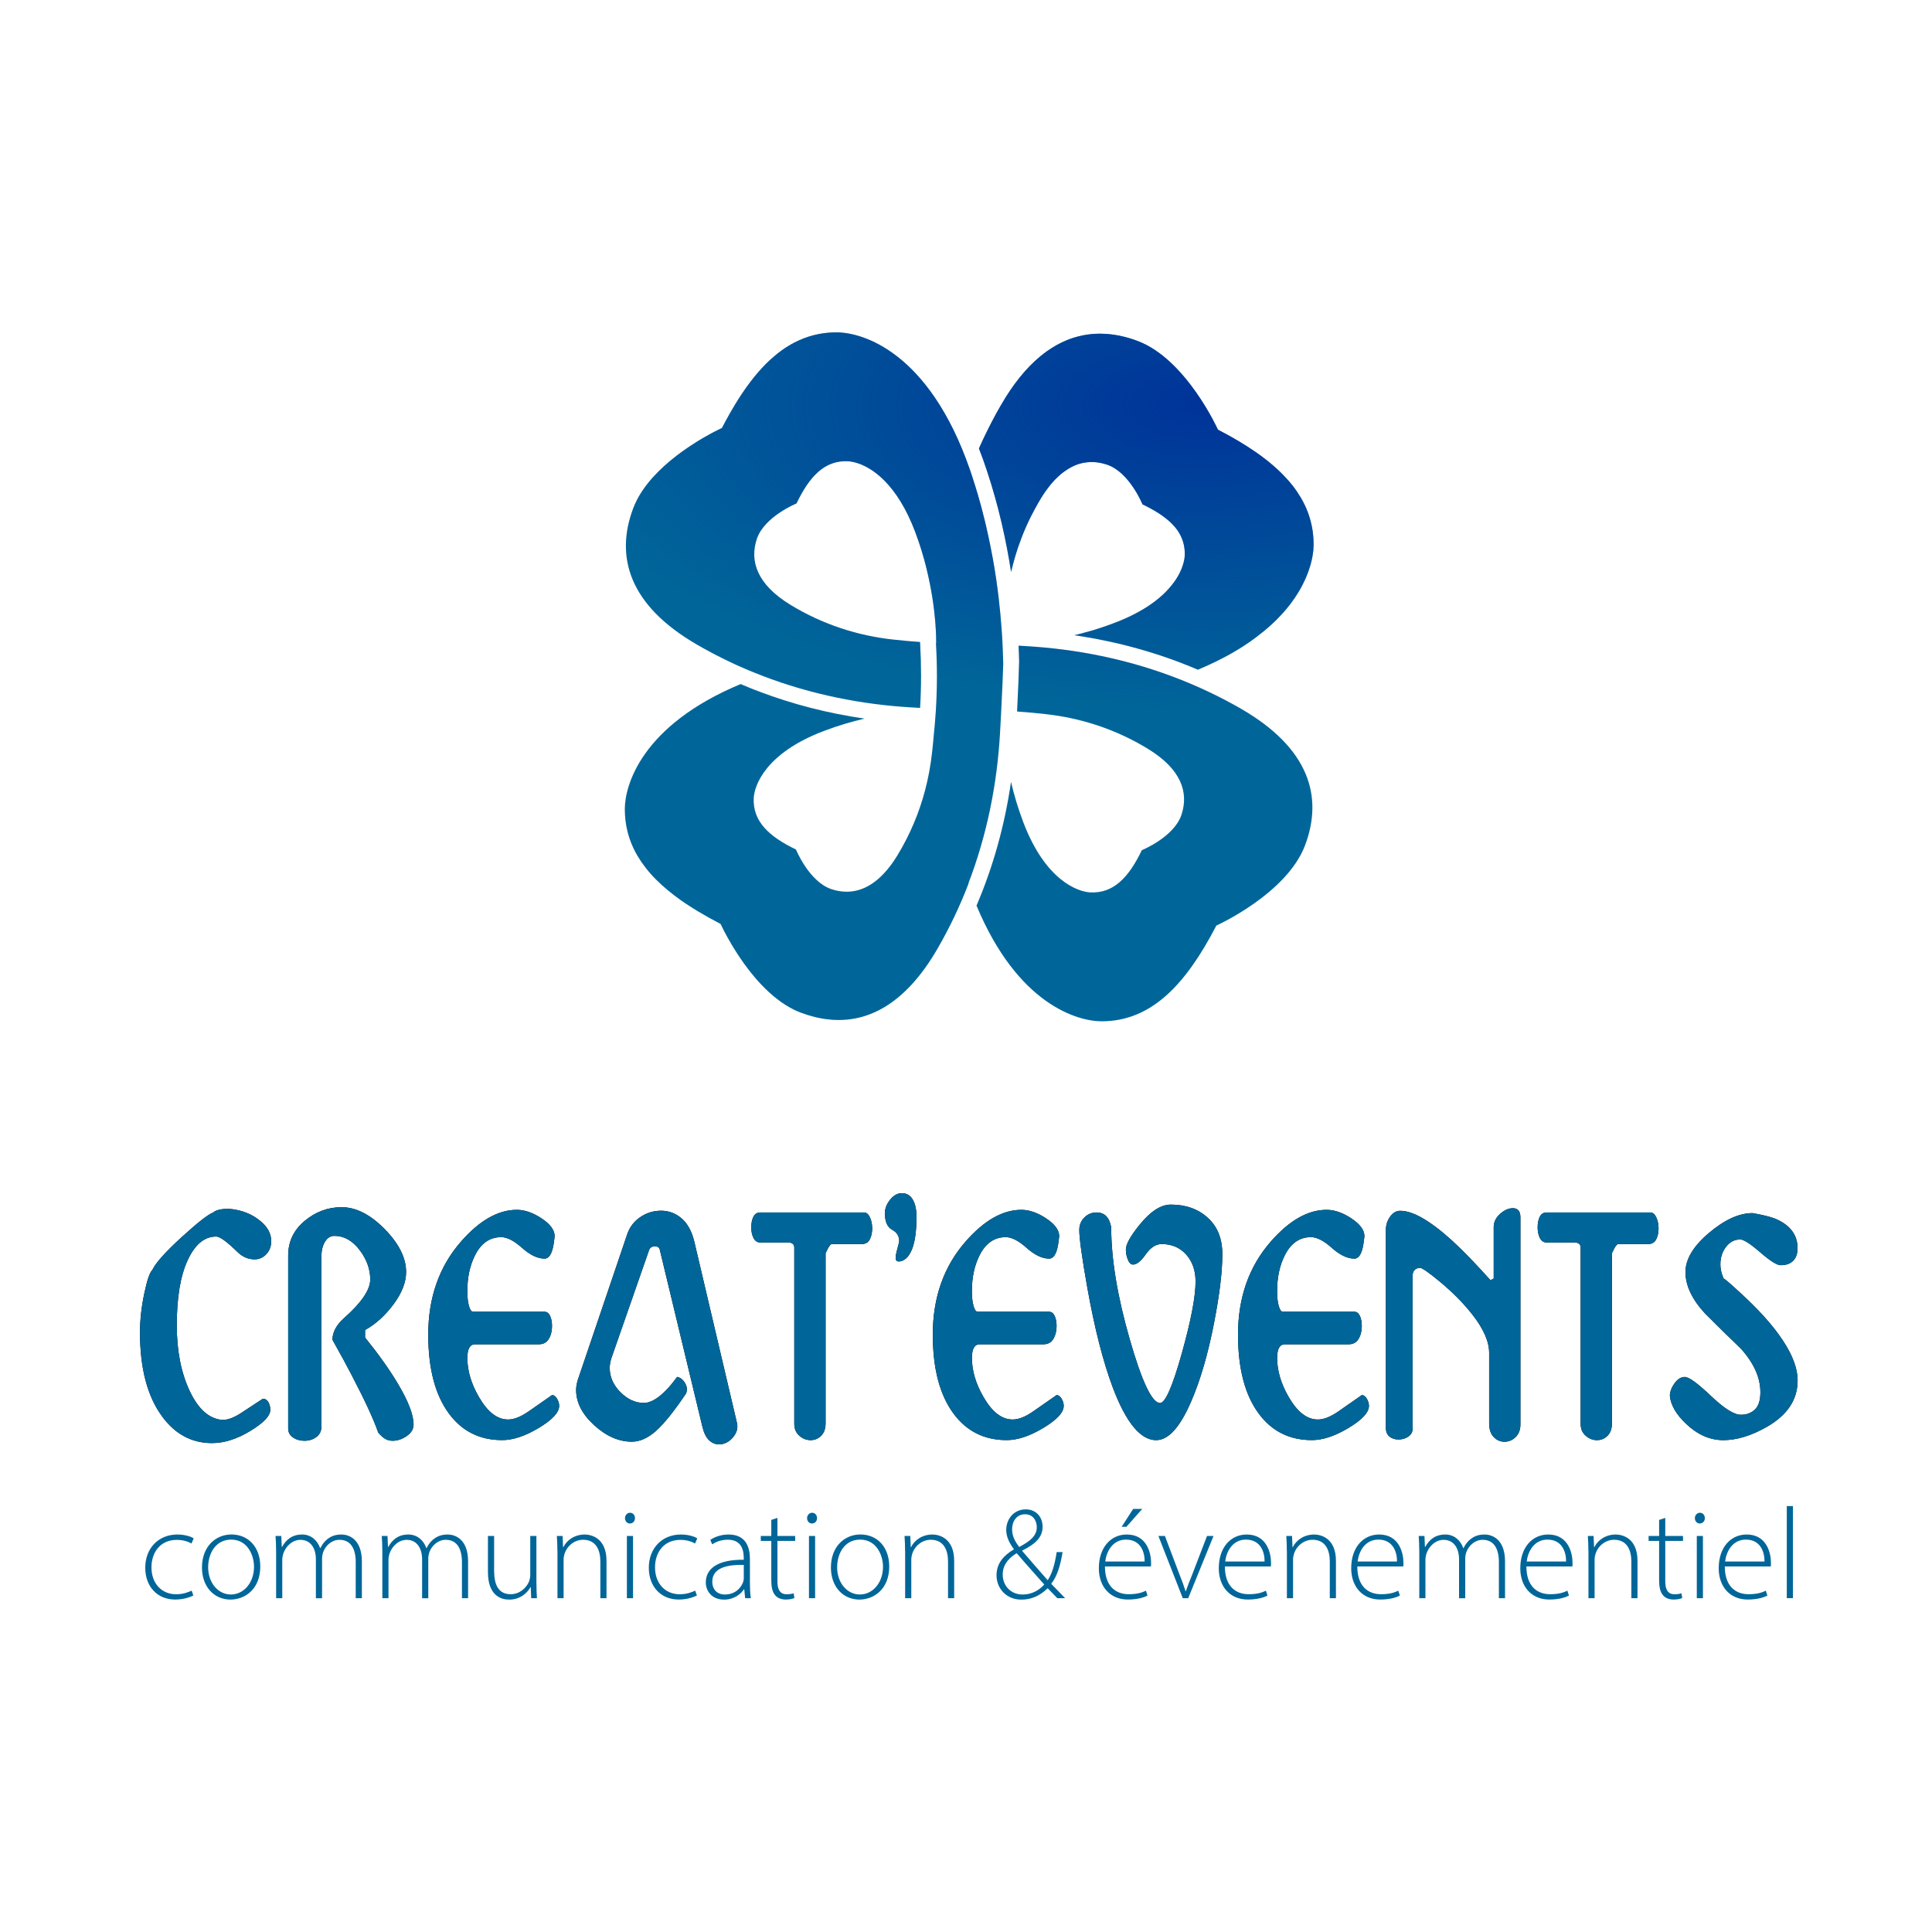 <?xml version="1.0" encoding="utf-8"?>
<!-- Generator: Adobe Illustrator 26.0.2, SVG Export Plug-In . SVG Version: 6.00 Build 0)  -->
<svg version="1.1" id="Calque_1" xmlns="http://www.w3.org/2000/svg" xmlns:xlink="http://www.w3.org/1999/xlink" x="0px" y="0px"
	 viewBox="0 0 500 500" style="enable-background:new 0 0 500 500;" xml:space="preserve">
<style type="text/css">
	.st0{fill:#FFFFFF;}
	.st1{fill:#FEFEFE;}
	.st2{fill:#FDFDFD;}
	.st3{fill:#FCFCFD;}
	.st4{fill:#FBFBFC;}
	.st5{fill:#FAFAFB;}
	.st6{fill:#F9F9FA;}
	.st7{fill:#F8F8F9;}
	.st8{fill:#F7F7F9;}
	.st9{fill:#F6F6F8;}
	.st10{fill:#F5F5F7;}
	.st11{fill:#F4F4F6;}
	.st12{fill:#F3F3F5;}
	.st13{fill:#F2F2F5;}
	.st14{fill:#F1F1F4;}
	.st15{fill:#F0F0F3;}
	.st16{fill:#EFEFF2;}
	.st17{fill:#EEEEF1;}
	.st18{fill:#EDEDF1;}
	.st19{fill:#ECECF0;}
	.st20{fill:#EBEBEF;}
	.st21{fill:#EAEAEE;}
	.st22{fill:#E9E9ED;}
	.st23{fill:#E8E8ED;}
	.st24{fill:#E7E7EC;}
	.st25{fill:#E6E6EB;}
	.st26{fill:#E5E5EA;}
	.st27{fill:#E4E4E9;}
	.st28{fill:#E3E3E9;}
	.st29{fill:#E2E2E8;}
	.st30{fill:#E1E1E7;}
	.st31{fill:#E0E0E6;}
	.st32{fill:#DFDFE5;}
	.st33{fill:#DEDEE5;}
	.st34{fill:#DDDDE4;}
	.st35{fill:#DCDCE3;}
	.st36{fill:#DBDBE2;}
	.st37{fill:#DADAE1;}
	.st38{fill:#006699;}
	.st39{fill:url(#SVGID_00000170974428910974901490000015531444444821828769_);}
	.st40{fill:url(#SVGID_00000115494873188544820390000015905858657213008260_);}
	.st41{fill:url(#SVGID_00000080191239498237972710000018057397303505961865_);}
	.st42{fill:#010000;}
	.st43{fill:url(#SVGID_00000156586059199778245170000011679938880684156801_);}
	.st44{fill:url(#SVGID_00000168796820977531122620000015824067495724331444_);}
	.st45{fill:url(#SVGID_00000134965142120536684040000004653225639749673868_);}
</style>
<g>
	<g>
		<g>
			<path class="st38" d="M304.33,175.42c-12.68-4.87-25.8-7.44-38.74-8.2c-0.69-0.04-1.35-0.08-1.99-0.12
				c0.08,1.5,0.12,2.94,0.15,4.28c0,0.01,0,0.02-0.01,0.03c-0.06,2.64-0.21,6.54-0.5,12.17c-0.01,0.18-0.02,0.37-0.02,0.56
				c1.71,0.11,4.09,0.31,7.35,0.67c8.85,0.97,17.97,3.76,26.53,9c8.56,5.23,10.59,11.23,8.67,17.03c-1.91,5.8-10.27,9.19-10.27,9.19
				c-3.39,7.08-7.36,11.23-13.35,10.92c-3.17-0.17-11.6-3.01-17.36-18.26c-1.36-3.59-2.38-7.1-3.14-10.34
				c-1.63,11.23-4.62,21.94-8.93,32.02c10.67,25.61,26.16,29.94,32.37,29.94c12.75,0,21.68-9.29,29.7-24.77
				c0,0,18.22-8.2,22.96-20.78c4.74-12.56,1.09-25.14-16.58-35.34C315.67,180.26,310.05,177.61,304.33,175.42z"/>
			<path class="st38" d="M250.58,228.73c4.88-12.7,7.46-25.82,8.21-38.77c0.03-0.61,0.07-1.22,0.1-1.81
				c0.08-1.46,0.16-2.82,0.22-4.1c0-0.07,0.01-0.14,0.01-0.21c0.28-5.42,0.43-9.24,0.51-11.88v-0.12c0-0.02,0-0.05,0-0.07
				c-0.01-0.12-0.01-0.25-0.01-0.39v-0.12c-0.03-1.36-0.09-2.82-0.16-4.38c0-0.08-0.01-0.17-0.01-0.26v-0.01
				c-0.06-1.32-0.15-2.68-0.26-4.13c-0.17-2.39-0.41-4.92-0.72-7.58c-0.09-0.75-0.19-1.52-0.28-2.3c-0.23-1.76-0.49-3.58-0.8-5.43
				c-0.06-0.4-0.13-0.79-0.2-1.19c-0.08-0.46-0.16-0.91-0.24-1.36c-0.09-0.46-0.16-0.92-0.26-1.37c-0.28-1.51-0.59-3.04-0.93-4.58
				c-0.16-0.75-0.33-1.5-0.5-2.25c-0.13-0.54-0.26-1.09-0.39-1.64c-0.24-1.02-0.51-2.04-0.78-3.07c-0.11-0.43-0.23-0.86-0.35-1.3
				c-0.42-1.55-0.88-3.11-1.37-4.68c-0.28-0.9-0.57-1.81-0.87-2.72c-0.15-0.46-0.31-0.92-0.46-1.37
				c-10.61-30.67-27.87-35.62-34.52-35.62c-0.44,0-0.88,0.01-1.32,0.03c-0.65,0.03-1.29,0.09-1.92,0.17
				c-0.42,0.05-0.84,0.12-1.25,0.2c-1.86,0.35-3.63,0.92-5.33,1.69c-0.38,0.17-0.75,0.35-1.12,0.54c-1.09,0.57-2.15,1.22-3.19,1.96
				c-0.54,0.38-1.08,0.8-1.61,1.24c-0.51,0.42-1.02,0.86-1.52,1.32c-0.33,0.31-0.66,0.63-0.99,0.95c-2.86,2.86-5.52,6.42-8.05,10.59
				c-0.46,0.76-0.92,1.54-1.37,2.34c-0.68,1.2-1.35,2.44-2.02,3.72c0,0-0.74,0.34-1.97,0.97c-0.27,0.14-0.57,0.3-0.89,0.47
				c-0.35,0.19-0.74,0.4-1.13,0.63c-0.32,0.17-0.66,0.37-1,0.57c-0.39,0.23-0.79,0.47-1.22,0.73c-0.42,0.26-0.85,0.52-1.28,0.81
				c-0.44,0.29-0.89,0.58-1.34,0.89c-0.46,0.31-0.92,0.63-1.38,0.96c-2.09,1.5-4.27,3.27-6.25,5.25c-1.9,1.9-3.62,3.99-4.95,6.27
				c-0.24,0.41-0.47,0.83-0.68,1.26c-0.32,0.64-0.61,1.29-0.86,1.95c-4.74,12.57-1.1,25.14,16.57,35.34
				c1.1,0.64,2.22,1.26,3.33,1.85c0.46,0.25,0.93,0.5,1.39,0.74c1.22,0.63,2.46,1.24,3.69,1.83c0.56,0.27,1.11,0.52,1.67,0.78
				c0.39,0.18,0.78,0.35,1.18,0.53c0.46,0.21,0.93,0.41,1.39,0.6c0.31,0.13,0.61,0.27,0.92,0.39c0.41,0.17,0.82,0.34,1.23,0.5
				c0.67,0.28,1.35,0.54,2.03,0.8c0.01,0.01,0.01,0,0.02,0.01c12.68,4.87,25.79,7.44,38.72,8.19c0.72,0.04,1.41,0.08,2.1,0.12
				c0.17-2.78,0.25-5.57,0.25-8.38c0-2.71-0.08-5.41-0.23-8.09c-0.01-0.2-0.02-0.39-0.03-0.59c-1.69-0.11-3.98-0.31-7.05-0.64
				c-8.85-0.98-17.97-3.77-26.53-9c-8.55-5.23-10.59-11.23-8.67-17.03c1.92-5.79,10.28-9.2,10.28-9.2
				c3.38-7.08,7.35-11.22,13.34-10.91c1.89,0.1,5.65,1.15,9.59,5.2l0.01,0.01c2.67,2.75,5.43,6.88,7.76,13.05
				c1.26,3.33,2.23,6.59,2.97,9.62c0.01,0.05,0.02,0.1,0.03,0.16c2.63,10.77,2.43,18.87,2.43,18.87s-0.01,0.11-0.02,0.22
				c-0.01,0-0.02,0-0.02,0c0.01,0.08,0.01,0.14,0.01,0.22c0.32,5.57,0.31,11.15-0.02,16.72c-0.01,0.19-0.02,0.37-0.03,0.56
				c-0.07,1.18-0.16,2.35-0.27,3.53c-0.08,0.97-0.18,1.94-0.28,2.92c0,0.05-0.01,0.09-0.01,0.14c-0.1,1.23-0.25,2.66-0.43,4.32
				c-0.36,3.2-0.95,6.43-1.8,9.66c-1.51,5.71-3.86,11.4-7.19,16.86c-1.14,1.86-2.3,3.4-3.51,4.67c-4.32,4.59-8.99,5.51-13.52,4.01
				c-5.79-1.92-9.19-10.27-9.19-10.27c-7.08-3.39-11.23-7.36-10.92-13.35c0.17-3.17,3-11.61,18.26-17.36
				c3.63-1.37,7.14-2.39,10.41-3.16c-9.42-1.36-18.51-3.69-27.15-6.96l-1.54-0.59c-0.43-0.16-0.86-0.34-1.29-0.52l-0.2-0.09
				l-1.03-0.42l-0.05-0.02c-0.27-0.1-0.53-0.23-0.79-0.34c-0.01,0.01-0.01,0-0.02,0.01c-25.63,10.67-29.97,26.17-29.97,32.38
				c0.01,2,0.23,3.9,0.68,5.72c0.15,0.6,0.32,1.2,0.52,1.79c0.01,0.02,0.01,0.03,0.02,0.05c0.39,1.15,0.86,2.28,1.43,3.36
				c0.01,0.02,0.02,0.04,0.02,0.06c0.17,0.34,0.36,0.67,0.56,1.01c0.04,0.06,0.08,0.14,0.12,0.2c0.58,0.97,1.23,1.92,1.95,2.85
				c0.08,0.1,0.15,0.2,0.23,0.3c0.21,0.27,0.44,0.54,0.67,0.82c0.1,0.11,0.2,0.23,0.3,0.35c0.51,0.59,1.05,1.17,1.62,1.73
				c1.83,1.83,3.93,3.57,6.3,5.26c0.83,0.59,1.7,1.17,2.61,1.75c0.56,0.36,1.12,0.71,1.7,1.06c1.9,1.15,3.92,2.28,6.06,3.39
				c0,0,0.08,0.19,0.25,0.52l0.01,0.01c0.06,0.13,0.13,0.28,0.22,0.46c0.05,0.09,0.09,0.19,0.14,0.28c0.07,0.13,0.15,0.27,0.21,0.42
				c0.08,0.15,0.16,0.31,0.25,0.48l0.01,0.01c0.19,0.37,0.41,0.78,0.65,1.21c0.16,0.3,0.34,0.6,0.52,0.92c0,0.01,0,0.01,0.01,0.01
				c0.13,0.24,0.28,0.48,0.42,0.74c0.08,0.14,0.16,0.27,0.24,0.4c0.16,0.26,0.32,0.53,0.49,0.8c0.17,0.28,0.35,0.57,0.53,0.85
				c0.18,0.28,0.37,0.57,0.55,0.86c0.2,0.29,0.39,0.59,0.6,0.89c0.31,0.45,0.62,0.9,0.94,1.36c1.81,2.52,3.98,5.14,6.48,7.43
				c0.39,0.36,0.8,0.71,1.2,1.05c0.28,0.23,0.56,0.46,0.85,0.68l0.02,0.02c0.38,0.29,0.77,0.59,1.16,0.86
				c0.63,0.44,1.27,0.85,1.93,1.23c0.38,0.21,0.75,0.42,1.13,0.61c0.64,0.32,1.3,0.61,1.97,0.86c1.19,0.45,2.38,0.82,3.57,1.11
				c0.59,0.15,1.19,0.28,1.79,0.38c0.3,0.06,0.6,0.1,0.9,0.15c0.59,0.08,1.18,0.14,1.76,0.19c0.01-0.01,0.02-0.01,0.02,0.01
				c0.59,0.03,1.17,0.06,1.75,0.06c0.77-0.01,1.54-0.04,2.31-0.12c0.67-0.07,1.34-0.17,2.01-0.3c0.29-0.06,0.59-0.12,0.88-0.19
				c0.27-0.06,0.54-0.13,0.81-0.21c0.51-0.14,1.01-0.3,1.52-0.48c0.67-0.24,1.33-0.5,1.99-0.81c0.71-0.33,1.41-0.7,2.12-1.11
				c4.94-2.9,9.65-7.84,13.94-15.27c3.17-5.49,5.83-11.11,8.02-16.82C250.57,228.71,250.57,228.72,250.58,228.73z"/>
			<path class="st38" d="M315.19,111.2c0,0-8.2-18.22-20.77-22.95c-0.34-0.13-0.69-0.25-1.03-0.37c-0.2-0.06-0.41-0.14-0.6-0.2
				c-1.01-0.32-2.02-0.59-3.02-0.79c-0.18-0.04-0.37-0.08-0.54-0.1c-0.64-0.12-1.29-0.22-1.93-0.28c-0.17-0.02-0.34-0.03-0.51-0.05
				c-0.3-0.03-0.61-0.06-0.93-0.07c-0.4-0.02-0.81-0.03-1.21-0.03c-0.29,0-0.59,0-0.89,0.02c-0.16,0.01-0.31,0.01-0.48,0.02
				c-0.26,0.01-0.5,0.03-0.74,0.06c-0.07,0-0.13,0.01-0.19,0.02c-0.7,0.06-1.4,0.17-2.09,0.31c-0.43,0.09-0.87,0.19-1.3,0.3
				c-0.72,0.18-1.44,0.41-2.16,0.67c-0.28,0.11-0.57,0.22-0.85,0.34c-0.28,0.12-0.57,0.24-0.85,0.38c-0.57,0.26-1.12,0.54-1.69,0.86
				c-0.56,0.31-1.11,0.65-1.67,1.02c-0.56,0.36-1.1,0.75-1.65,1.17c-0.2,0.16-0.42,0.32-0.63,0.5c-0.1,0.08-0.21,0.17-0.32,0.26
				c-3.54,2.94-6.92,7.07-10.08,12.54c-0.36,0.61-0.71,1.23-1.05,1.85c-0.08,0.14-0.16,0.28-0.24,0.42
				c-0.34,0.63-0.67,1.25-0.99,1.87c-0.01,0.01-0.02,0.02-0.02,0.03c-0.35,0.69-0.71,1.38-1.05,2.06c-0.24,0.47-0.47,0.94-0.7,1.43
				c-0.19,0.38-0.38,0.77-0.56,1.16c-0.27,0.57-0.54,1.14-0.79,1.72c-0.1,0.23-0.21,0.46-0.31,0.7c0.01,0.01,0,0.01,0.01,0.02
				c0.7,1.81,1.4,3.69,2.03,5.64c3.06,9.21,5.03,18.18,6.28,26.31c0.08-0.32,0.15-0.64,0.23-0.96c0.12-0.49,0.24-0.97,0.38-1.47
				c0.01-0.07,0.03-0.14,0.06-0.21c0.08-0.28,0.15-0.56,0.23-0.83c0.08-0.28,0.16-0.56,0.24-0.83c0.17-0.56,0.34-1.12,0.53-1.68
				c0.01-0.03,0.02-0.05,0.02-0.08c0.11-0.32,0.21-0.64,0.34-0.96c0.06-0.2,0.14-0.39,0.21-0.59c0.01-0.03,0.01-0.06,0.03-0.08
				c0.15-0.42,0.3-0.83,0.46-1.24c0.16-0.41,0.32-0.83,0.48-1.23c0.17-0.41,0.34-0.82,0.52-1.23c0.18-0.41,0.36-0.82,0.55-1.22
				c0.13-0.28,0.25-0.55,0.38-0.82c0.13-0.27,0.27-0.55,0.41-0.82c0.02-0.06,0.05-0.12,0.09-0.18c0.29-0.59,0.6-1.18,0.92-1.77
				c0.31-0.59,0.64-1.18,0.98-1.76l0.01-0.01c0.23-0.39,0.45-0.78,0.69-1.17c0.34-0.56,0.69-1.1,1.04-1.6
				c0.18-0.27,0.37-0.52,0.56-0.77c0.13-0.18,0.27-0.36,0.41-0.54c0.13-0.17,0.26-0.33,0.39-0.49c0.12-0.14,0.23-0.29,0.35-0.42
				c0.15-0.18,0.3-0.34,0.45-0.51c0.1-0.11,0.21-0.23,0.31-0.34c0.25-0.27,0.51-0.52,0.77-0.76c0.06-0.06,0.13-0.13,0.19-0.18
				c0.12-0.12,0.25-0.24,0.38-0.34c0.01-0.01,0.01-0.01,0.01-0.01c0.3-0.27,0.6-0.52,0.9-0.74c0.05-0.04,0.1-0.08,0.16-0.11
				c0.34-0.25,0.68-0.47,1.01-0.69c0.18-0.11,0.37-0.22,0.55-0.32c0.29-0.16,0.59-0.33,0.89-0.46c0.01-0.01,0.01-0.01,0.02-0.01
				c0.21-0.1,0.42-0.2,0.64-0.27c0.21-0.1,0.44-0.17,0.67-0.25c0.24-0.08,0.48-0.14,0.72-0.2c0.22-0.06,0.44-0.1,0.66-0.14
				c0.13-0.03,0.28-0.06,0.42-0.06c0.35-0.06,0.71-0.09,1.07-0.1c0.1-0.02,0.22-0.02,0.33-0.02c0.17,0,0.35,0,0.52,0.01
				c0.16,0,0.32,0.01,0.48,0.02c0.19,0.01,0.38,0.03,0.56,0.05c0.12,0.01,0.23,0.03,0.34,0.05c0.2,0.02,0.39,0.06,0.59,0.1
				c0.21,0.04,0.42,0.09,0.63,0.14c0.34,0.09,0.68,0.19,1.03,0.3c5.8,1.91,9.2,10.28,9.2,10.28c3.14,1.5,5.69,3.11,7.55,4.96
				c0.29,0.29,0.56,0.59,0.82,0.89c0.13,0.15,0.25,0.31,0.37,0.46c0.13,0.17,0.26,0.34,0.38,0.52c0.09,0.14,0.19,0.28,0.27,0.42
				c0.12,0.19,0.23,0.38,0.33,0.57c0.08,0.13,0.14,0.27,0.21,0.41c0.01,0.02,0.02,0.03,0.02,0.05c0.07,0.15,0.14,0.31,0.2,0.46
				c0.09,0.2,0.16,0.41,0.23,0.61c0.06,0.16,0.11,0.33,0.16,0.49c0.03,0.12,0.06,0.24,0.09,0.36c0.03,0.11,0.05,0.21,0.08,0.33
				c0.03,0.14,0.06,0.28,0.08,0.43c0.03,0.19,0.06,0.38,0.08,0.57c0.05,0.39,0.07,0.79,0.07,1.19c0,0.21-0.01,0.41-0.02,0.62
				c-0.01,0.11-0.02,0.24-0.03,0.37c-0.02,0.13-0.03,0.27-0.05,0.41c-0.01,0.05-0.02,0.1-0.03,0.16c-0.04,0.24-0.1,0.49-0.17,0.77
				c-0.13,0.5-0.3,1.04-0.54,1.63c-0.08,0.2-0.17,0.4-0.26,0.6c-0.09,0.21-0.19,0.41-0.3,0.63c-0.12,0.23-0.24,0.45-0.38,0.68
				c-0.1,0.19-0.21,0.38-0.34,0.57c-0.16,0.27-0.35,0.53-0.53,0.8c-0.13,0.18-0.26,0.37-0.41,0.54c-0.13,0.18-0.27,0.37-0.42,0.54
				c-0.1,0.12-0.2,0.25-0.31,0.37c-0.16,0.2-0.33,0.39-0.51,0.58c-0.21,0.24-0.43,0.47-0.67,0.71c-0.14,0.14-0.27,0.27-0.42,0.41
				c-0.09,0.09-0.19,0.18-0.28,0.27c-0.14,0.13-0.27,0.25-0.42,0.37c-0.2,0.17-0.39,0.35-0.6,0.52c-0.61,0.52-1.29,1.04-2.03,1.55
				c-0.25,0.17-0.5,0.34-0.76,0.52c-0.26,0.17-0.53,0.34-0.8,0.51c-0.27,0.17-0.56,0.34-0.84,0.5c-0.28,0.17-0.58,0.34-0.89,0.5
				c-0.3,0.16-0.61,0.33-0.93,0.5c-0.63,0.33-1.3,0.65-1.99,0.97c-0.35,0.16-0.71,0.31-1.07,0.47c-0.39,0.18-0.8,0.35-1.22,0.51
				c-0.35,0.14-0.7,0.28-1.06,0.41c-0.64,0.24-1.28,0.48-1.91,0.7c-0.54,0.2-1.09,0.38-1.63,0.56c-0.14,0.04-0.3,0.09-0.44,0.14
				c-0.39,0.13-0.79,0.24-1.18,0.37c-0.88,0.27-1.76,0.52-2.62,0.74c-0.42,0.12-0.86,0.23-1.28,0.34c-0.43,0.1-0.85,0.21-1.26,0.31
				c11.22,1.63,21.91,4.61,31.99,8.92c0.37-0.16,0.72-0.31,1.08-0.46c0.63-0.27,1.24-0.55,1.84-0.82c1.31-0.6,2.56-1.21,3.74-1.84
				c0.3-0.15,0.59-0.31,0.89-0.47c0.29-0.16,0.57-0.32,0.85-0.47c0.28-0.16,0.56-0.32,0.84-0.48c0.27-0.16,0.54-0.31,0.81-0.48
				c0.46-0.27,0.9-0.54,1.34-0.82c0.08-0.05,0.16-0.1,0.23-0.15c0.51-0.32,1-0.66,1.48-0.99c0.2-0.13,0.41-0.27,0.6-0.41
				c0.24-0.17,0.48-0.34,0.72-0.52c0.26-0.19,0.51-0.37,0.75-0.56c0.66-0.5,1.3-1,1.91-1.5c0.41-0.34,0.79-0.67,1.18-1
				c0.19-0.17,0.38-0.34,0.56-0.5c0.56-0.5,1.08-1,1.59-1.51c0.32-0.32,0.64-0.66,0.94-0.98c0.23-0.24,0.45-0.49,0.67-0.72
				c0.16-0.18,0.31-0.35,0.46-0.53c0.2-0.22,0.39-0.45,0.58-0.68c0.2-0.24,0.39-0.48,0.58-0.72c0.15-0.2,0.31-0.39,0.45-0.59
				c0.7-0.92,1.31-1.83,1.85-2.72c0.15-0.24,0.3-0.48,0.43-0.72c0.08-0.12,0.14-0.25,0.21-0.38c0.02-0.05,0.05-0.09,0.08-0.13
				c0.16-0.27,0.3-0.54,0.43-0.81c0.87-1.69,1.5-3.3,1.94-4.77c0.06-0.21,0.13-0.42,0.18-0.62c0.09-0.31,0.16-0.61,0.23-0.9
				c0.17-0.72,0.28-1.4,0.37-2.03c0.03-0.24,0.06-0.48,0.08-0.7c0.04-0.52,0.06-0.98,0.06-1.41c0-1.33-0.1-2.62-0.3-3.87
				c-0.05-0.31-0.1-0.63-0.17-0.93c-0.19-0.93-0.42-1.83-0.72-2.71c-0.2-0.59-0.42-1.17-0.66-1.74c-0.08-0.2-0.16-0.38-0.25-0.57
				c-0.35-0.75-0.73-1.5-1.15-2.22c-0.32-0.54-0.67-1.08-1.03-1.62c-0.02-0.03-0.03-0.05-0.05-0.08c-0.16-0.24-0.33-0.48-0.51-0.72
				c-0.17-0.23-0.35-0.48-0.53-0.71c-0.03-0.03-0.06-0.08-0.1-0.12c-0.01-0.01-0.02-0.02-0.03-0.04c-0.24-0.29-0.48-0.59-0.73-0.88
				c-0.02-0.02-0.03-0.03-0.04-0.05c-0.26-0.29-0.51-0.58-0.78-0.87C328.67,119.14,322.65,115.06,315.19,111.2z"/>
		</g>
		<g>
			
				<radialGradient id="SVGID_00000139283898232945457070000010500901271039911593_" cx="310.228" cy="104.869" r="175.976" gradientTransform="matrix(-1 0 0 -0.454 620.455 152.47)" gradientUnits="userSpaceOnUse">
				<stop  offset="0" style="stop-color:#003399"/>
				<stop  offset="1" style="stop-color:#003399;stop-opacity:0"/>
			</radialGradient>
			<path style="fill:url(#SVGID_00000139283898232945457070000010500901271039911593_);" d="M304.33,175.42
				c-12.68-4.87-25.8-7.44-38.74-8.2c-0.69-0.04-1.35-0.08-1.99-0.12c0.08,1.5,0.12,2.94,0.15,4.28c0,0.01,0,0.02-0.01,0.03
				c-0.06,2.64-0.21,6.54-0.5,12.17c-0.01,0.18-0.02,0.37-0.02,0.56c1.71,0.11,4.09,0.31,7.35,0.67c8.85,0.97,17.97,3.76,26.53,9
				c8.56,5.23,10.59,11.23,8.67,17.03c-1.91,5.8-10.27,9.19-10.27,9.19c-3.39,7.08-7.36,11.23-13.35,10.92
				c-3.17-0.17-11.6-3.01-17.36-18.26c-1.36-3.59-2.38-7.1-3.14-10.34c-1.63,11.23-4.62,21.94-8.93,32.02
				c10.67,25.61,26.16,29.94,32.37,29.94c12.75,0,21.68-9.29,29.7-24.77c0,0,18.22-8.2,22.96-20.78
				c4.74-12.56,1.09-25.14-16.58-35.34C315.67,180.26,310.05,177.61,304.33,175.42z"/>
			
				<radialGradient id="SVGID_00000028291650261831487010000011874598006201346468_" cx="310.228" cy="104.869" r="175.976" gradientTransform="matrix(-1 0 0 -0.446 620.455 151.66)" gradientUnits="userSpaceOnUse">
				<stop  offset="0" style="stop-color:#003399"/>
				<stop  offset="1" style="stop-color:#003399;stop-opacity:0"/>
			</radialGradient>
			<path style="fill:url(#SVGID_00000028291650261831487010000011874598006201346468_);" d="M250.58,228.73
				c4.88-12.7,7.46-25.82,8.21-38.77c0.03-0.61,0.07-1.22,0.1-1.81c0.08-1.46,0.16-2.82,0.22-4.1c0-0.07,0.01-0.14,0.01-0.21
				c0.28-5.42,0.43-9.24,0.51-11.88v-0.12c0-0.02,0-0.05,0-0.07c-0.01-0.12-0.01-0.25-0.01-0.39v-0.12
				c-0.03-1.36-0.09-2.82-0.16-4.38c0-0.08-0.01-0.17-0.01-0.26v-0.01c-0.06-1.32-0.15-2.68-0.26-4.13
				c-0.17-2.39-0.41-4.92-0.72-7.58c-0.09-0.75-0.19-1.52-0.28-2.3c-0.23-1.76-0.49-3.58-0.8-5.43c-0.06-0.4-0.13-0.79-0.2-1.19
				c-0.08-0.46-0.16-0.91-0.24-1.36c-0.09-0.46-0.16-0.92-0.26-1.37c-0.28-1.51-0.59-3.04-0.93-4.58c-0.16-0.75-0.33-1.5-0.5-2.25
				c-0.13-0.54-0.26-1.09-0.39-1.64c-0.24-1.02-0.51-2.04-0.78-3.07c-0.11-0.43-0.23-0.86-0.35-1.3c-0.42-1.55-0.88-3.11-1.37-4.68
				c-0.28-0.9-0.57-1.81-0.87-2.72c-0.15-0.46-0.31-0.92-0.46-1.37c-10.61-30.67-27.87-35.62-34.52-35.62
				c-0.44,0-0.88,0.01-1.32,0.03c-0.65,0.03-1.29,0.09-1.92,0.17c-0.42,0.05-0.84,0.12-1.25,0.2c-1.86,0.35-3.63,0.92-5.33,1.69
				c-0.38,0.17-0.75,0.35-1.12,0.54c-1.09,0.57-2.15,1.22-3.19,1.96c-0.54,0.38-1.08,0.8-1.61,1.24c-0.51,0.42-1.02,0.86-1.52,1.32
				c-0.33,0.31-0.66,0.63-0.99,0.95c-2.86,2.86-5.52,6.42-8.05,10.59c-0.46,0.76-0.92,1.54-1.37,2.34c-0.68,1.2-1.35,2.44-2.02,3.72
				c0,0-0.74,0.34-1.97,0.97c-0.27,0.14-0.57,0.3-0.89,0.47c-0.35,0.19-0.74,0.4-1.13,0.63c-0.32,0.17-0.66,0.37-1,0.57
				c-0.39,0.23-0.79,0.47-1.22,0.73c-0.42,0.26-0.85,0.52-1.28,0.81c-0.44,0.29-0.89,0.58-1.34,0.89c-0.46,0.31-0.92,0.63-1.38,0.96
				c-2.09,1.5-4.27,3.27-6.25,5.25c-1.9,1.9-3.62,3.99-4.95,6.27c-0.24,0.41-0.47,0.83-0.68,1.26c-0.32,0.64-0.61,1.29-0.86,1.95
				c-4.74,12.57-1.1,25.14,16.57,35.34c1.1,0.64,2.22,1.26,3.33,1.85c0.46,0.25,0.93,0.5,1.39,0.74c1.22,0.63,2.46,1.24,3.69,1.83
				c0.56,0.27,1.11,0.52,1.67,0.78c0.39,0.18,0.78,0.35,1.18,0.53c0.46,0.21,0.93,0.41,1.39,0.6c0.31,0.13,0.61,0.27,0.92,0.39
				c0.41,0.17,0.82,0.34,1.23,0.5c0.67,0.28,1.35,0.54,2.03,0.8c0.01,0.01,0.01,0,0.02,0.01c12.68,4.87,25.79,7.44,38.72,8.19
				c0.72,0.04,1.41,0.08,2.1,0.12c0.17-2.78,0.25-5.57,0.25-8.38c0-2.71-0.08-5.41-0.23-8.09c-0.01-0.2-0.02-0.39-0.03-0.59
				c-1.69-0.11-3.98-0.31-7.05-0.64c-8.85-0.98-17.97-3.77-26.53-9c-8.55-5.23-10.59-11.23-8.67-17.03
				c1.92-5.79,10.28-9.2,10.28-9.2c3.38-7.08,7.35-11.22,13.34-10.91c1.89,0.1,5.65,1.15,9.59,5.2l0.01,0.01
				c2.67,2.75,5.43,6.88,7.76,13.05c1.26,3.33,2.23,6.59,2.97,9.62c0.01,0.05,0.02,0.1,0.03,0.16c2.63,10.77,2.43,18.87,2.43,18.87
				s-0.01,0.11-0.02,0.22c-0.01,0-0.02,0-0.02,0c0.01,0.08,0.01,0.14,0.01,0.22c0.32,5.57,0.31,11.15-0.02,16.72
				c-0.01,0.19-0.02,0.37-0.03,0.56c-0.07,1.18-0.16,2.35-0.27,3.53c-0.08,0.97-0.18,1.94-0.28,2.92c0,0.05-0.01,0.09-0.01,0.14
				c-0.1,1.23-0.25,2.66-0.43,4.32c-0.36,3.2-0.95,6.43-1.8,9.66c-1.51,5.71-3.86,11.4-7.19,16.86c-1.14,1.86-2.3,3.4-3.51,4.67
				c-4.32,4.59-8.99,5.51-13.52,4.01c-5.79-1.92-9.19-10.27-9.19-10.27c-7.08-3.39-11.23-7.36-10.92-13.35
				c0.17-3.17,3-11.61,18.26-17.36c3.63-1.37,7.14-2.39,10.41-3.16c-9.42-1.36-18.51-3.69-27.15-6.96l-1.54-0.59
				c-0.43-0.16-0.86-0.34-1.29-0.52l-0.2-0.09l-1.03-0.42l-0.05-0.02c-0.27-0.1-0.53-0.23-0.79-0.34c-0.01,0.01-0.01,0-0.02,0.01
				c-25.63,10.67-29.97,26.17-29.97,32.38c0.01,2,0.23,3.9,0.68,5.72c0.15,0.6,0.32,1.2,0.52,1.79c0.01,0.02,0.01,0.03,0.02,0.05
				c0.39,1.15,0.86,2.28,1.43,3.36c0.01,0.02,0.02,0.04,0.02,0.06c0.17,0.34,0.36,0.67,0.56,1.01c0.04,0.06,0.08,0.14,0.12,0.2
				c0.58,0.97,1.23,1.92,1.95,2.85c0.08,0.1,0.15,0.2,0.23,0.3c0.21,0.27,0.44,0.54,0.67,0.82c0.1,0.11,0.2,0.23,0.3,0.35
				c0.51,0.59,1.05,1.17,1.62,1.73c1.83,1.83,3.93,3.57,6.3,5.26c0.83,0.59,1.7,1.17,2.61,1.75c0.56,0.36,1.12,0.71,1.7,1.06
				c1.9,1.15,3.92,2.28,6.06,3.39c0,0,0.08,0.19,0.25,0.52l0.01,0.01c0.06,0.13,0.13,0.28,0.22,0.46c0.05,0.09,0.09,0.19,0.14,0.28
				c0.07,0.13,0.15,0.27,0.21,0.42c0.08,0.15,0.16,0.31,0.25,0.48l0.01,0.01c0.19,0.37,0.41,0.78,0.65,1.21
				c0.16,0.3,0.34,0.6,0.52,0.92c0,0.01,0,0.01,0.01,0.01c0.13,0.24,0.28,0.48,0.42,0.74c0.08,0.14,0.16,0.27,0.24,0.4
				c0.16,0.26,0.32,0.53,0.49,0.8c0.17,0.28,0.35,0.57,0.53,0.85c0.18,0.28,0.37,0.57,0.55,0.86c0.2,0.29,0.39,0.59,0.6,0.89
				c0.31,0.45,0.62,0.9,0.94,1.36c1.81,2.52,3.98,5.14,6.48,7.43c0.39,0.36,0.8,0.71,1.2,1.05c0.28,0.23,0.56,0.46,0.85,0.68
				l0.02,0.02c0.38,0.29,0.77,0.59,1.16,0.86c0.63,0.44,1.27,0.85,1.93,1.23c0.38,0.21,0.75,0.42,1.13,0.61
				c0.64,0.32,1.3,0.61,1.97,0.86c1.19,0.45,2.38,0.82,3.57,1.11c0.59,0.15,1.19,0.28,1.79,0.38c0.3,0.06,0.6,0.1,0.9,0.15
				c0.59,0.08,1.18,0.14,1.76,0.19c0.01-0.01,0.02-0.01,0.02,0.01c0.59,0.03,1.17,0.06,1.75,0.06c0.77-0.01,1.54-0.04,2.31-0.12
				c0.67-0.07,1.34-0.17,2.01-0.3c0.29-0.06,0.59-0.12,0.88-0.19c0.27-0.06,0.54-0.13,0.81-0.21c0.51-0.14,1.01-0.3,1.52-0.48
				c0.67-0.24,1.33-0.5,1.99-0.81c0.71-0.33,1.41-0.7,2.12-1.11c4.94-2.9,9.65-7.84,13.94-15.27c3.17-5.49,5.83-11.11,8.02-16.82
				C250.57,228.71,250.57,228.72,250.58,228.73z"/>
			
				<radialGradient id="SVGID_00000103949897690061014230000008843241189200436395_" cx="310.228" cy="104.869" r="175.976" gradientTransform="matrix(-1 0 0 -0.45 620.455 152.065)" gradientUnits="userSpaceOnUse">
				<stop  offset="0" style="stop-color:#003399"/>
				<stop  offset="1" style="stop-color:#003399;stop-opacity:0"/>
			</radialGradient>
			<path style="fill:url(#SVGID_00000103949897690061014230000008843241189200436395_);" d="M315.19,111.2
				c0,0-8.2-18.22-20.77-22.95c-0.34-0.13-0.69-0.25-1.03-0.37c-0.2-0.06-0.41-0.14-0.6-0.2c-1.01-0.32-2.02-0.59-3.02-0.79
				c-0.18-0.04-0.37-0.08-0.54-0.1c-0.64-0.12-1.29-0.22-1.93-0.28c-0.17-0.02-0.34-0.03-0.51-0.05c-0.3-0.03-0.61-0.06-0.93-0.07
				c-0.4-0.02-0.81-0.03-1.21-0.03c-0.29,0-0.59,0-0.89,0.02c-0.16,0.01-0.31,0.01-0.48,0.02c-0.26,0.01-0.5,0.03-0.74,0.06
				c-0.07,0-0.13,0.01-0.19,0.02c-0.7,0.06-1.4,0.17-2.09,0.31c-0.43,0.09-0.87,0.19-1.3,0.3c-0.72,0.18-1.44,0.41-2.16,0.67
				c-0.28,0.11-0.57,0.22-0.85,0.34c-0.28,0.12-0.57,0.24-0.85,0.38c-0.57,0.26-1.12,0.54-1.69,0.86c-0.56,0.31-1.11,0.65-1.67,1.02
				c-0.56,0.36-1.1,0.75-1.65,1.17c-0.2,0.16-0.42,0.32-0.63,0.5c-0.1,0.08-0.21,0.17-0.32,0.26c-3.54,2.94-6.92,7.07-10.08,12.54
				c-0.36,0.61-0.71,1.23-1.05,1.85c-0.08,0.14-0.16,0.28-0.24,0.42c-0.34,0.63-0.67,1.25-0.99,1.87c-0.01,0.01-0.02,0.02-0.02,0.03
				c-0.35,0.69-0.71,1.38-1.05,2.06c-0.24,0.47-0.47,0.94-0.7,1.43c-0.19,0.38-0.38,0.77-0.56,1.16c-0.27,0.57-0.54,1.14-0.79,1.72
				c-0.1,0.23-0.21,0.46-0.31,0.7c0.01,0.01,0,0.01,0.01,0.02c0.7,1.81,1.4,3.69,2.03,5.64c3.06,9.21,5.03,18.18,6.28,26.31
				c0.08-0.32,0.15-0.64,0.23-0.96c0.12-0.49,0.24-0.97,0.38-1.47c0.01-0.07,0.03-0.14,0.06-0.21c0.08-0.28,0.15-0.56,0.23-0.83
				c0.08-0.28,0.16-0.56,0.24-0.83c0.17-0.56,0.34-1.12,0.53-1.68c0.01-0.03,0.02-0.05,0.02-0.08c0.11-0.32,0.21-0.64,0.34-0.96
				c0.06-0.2,0.14-0.39,0.21-0.59c0.01-0.03,0.01-0.06,0.03-0.08c0.15-0.42,0.3-0.83,0.46-1.24c0.16-0.41,0.32-0.83,0.48-1.23
				c0.17-0.41,0.34-0.82,0.52-1.23c0.18-0.41,0.36-0.82,0.55-1.22c0.13-0.28,0.25-0.55,0.38-0.82c0.13-0.27,0.27-0.55,0.41-0.82
				c0.02-0.06,0.05-0.12,0.09-0.18c0.29-0.59,0.6-1.18,0.92-1.77c0.31-0.59,0.64-1.18,0.98-1.76l0.01-0.01
				c0.23-0.39,0.45-0.78,0.69-1.17c0.34-0.56,0.69-1.1,1.04-1.6c0.18-0.27,0.37-0.52,0.56-0.77c0.13-0.18,0.27-0.36,0.41-0.54
				c0.13-0.17,0.26-0.33,0.39-0.49c0.12-0.14,0.23-0.29,0.35-0.42c0.15-0.18,0.3-0.34,0.45-0.51c0.1-0.11,0.21-0.23,0.31-0.34
				c0.25-0.27,0.51-0.52,0.77-0.76c0.06-0.06,0.13-0.13,0.19-0.18c0.12-0.12,0.25-0.24,0.38-0.34c0.01-0.01,0.01-0.01,0.01-0.01
				c0.3-0.27,0.6-0.52,0.9-0.74c0.05-0.04,0.1-0.08,0.16-0.11c0.34-0.25,0.68-0.47,1.01-0.69c0.18-0.11,0.37-0.22,0.55-0.32
				c0.29-0.16,0.59-0.33,0.89-0.46c0.01-0.01,0.01-0.01,0.02-0.01c0.21-0.1,0.42-0.2,0.64-0.27c0.21-0.1,0.44-0.17,0.67-0.25
				c0.24-0.08,0.48-0.14,0.72-0.2c0.22-0.06,0.44-0.1,0.66-0.14c0.13-0.03,0.28-0.06,0.42-0.06c0.35-0.06,0.71-0.09,1.07-0.1
				c0.1-0.02,0.22-0.02,0.33-0.02c0.17,0,0.35,0,0.52,0.01c0.16,0,0.32,0.01,0.48,0.02c0.19,0.01,0.38,0.03,0.56,0.05
				c0.12,0.01,0.23,0.03,0.34,0.05c0.2,0.02,0.39,0.06,0.59,0.1c0.21,0.04,0.42,0.09,0.63,0.14c0.34,0.09,0.68,0.19,1.03,0.3
				c5.8,1.91,9.2,10.28,9.2,10.28c3.14,1.5,5.69,3.11,7.55,4.96c0.29,0.29,0.56,0.59,0.82,0.89c0.13,0.15,0.25,0.31,0.37,0.46
				c0.13,0.17,0.26,0.34,0.38,0.52c0.09,0.14,0.19,0.28,0.27,0.42c0.12,0.19,0.23,0.38,0.33,0.57c0.08,0.13,0.14,0.27,0.21,0.41
				c0.01,0.02,0.02,0.03,0.02,0.05c0.07,0.15,0.14,0.31,0.2,0.46c0.09,0.2,0.16,0.41,0.23,0.61c0.06,0.16,0.11,0.33,0.16,0.49
				c0.03,0.12,0.06,0.24,0.09,0.36c0.03,0.11,0.05,0.21,0.08,0.33c0.03,0.14,0.06,0.28,0.08,0.43c0.03,0.19,0.06,0.38,0.08,0.57
				c0.05,0.39,0.07,0.79,0.07,1.19c0,0.21-0.01,0.41-0.02,0.62c-0.01,0.11-0.02,0.24-0.03,0.37c-0.02,0.13-0.03,0.27-0.05,0.41
				c-0.01,0.05-0.02,0.1-0.03,0.16c-0.04,0.24-0.1,0.49-0.17,0.77c-0.13,0.5-0.3,1.04-0.54,1.63c-0.08,0.2-0.17,0.4-0.26,0.6
				c-0.09,0.21-0.19,0.41-0.3,0.63c-0.12,0.23-0.24,0.45-0.38,0.68c-0.1,0.19-0.21,0.38-0.34,0.57c-0.16,0.27-0.35,0.53-0.53,0.8
				c-0.13,0.18-0.26,0.37-0.41,0.54c-0.13,0.18-0.27,0.37-0.42,0.54c-0.1,0.12-0.2,0.25-0.31,0.37c-0.16,0.2-0.33,0.39-0.51,0.58
				c-0.21,0.24-0.43,0.47-0.67,0.71c-0.14,0.14-0.27,0.27-0.42,0.41c-0.09,0.09-0.19,0.18-0.28,0.27c-0.14,0.13-0.27,0.25-0.42,0.37
				c-0.2,0.17-0.39,0.35-0.6,0.52c-0.61,0.52-1.29,1.04-2.03,1.55c-0.25,0.17-0.5,0.34-0.76,0.52c-0.26,0.17-0.53,0.34-0.8,0.51
				c-0.27,0.17-0.56,0.34-0.84,0.5c-0.28,0.17-0.58,0.34-0.89,0.5c-0.3,0.16-0.61,0.33-0.93,0.5c-0.63,0.33-1.3,0.65-1.99,0.97
				c-0.35,0.16-0.71,0.31-1.07,0.47c-0.39,0.18-0.8,0.35-1.22,0.51c-0.35,0.14-0.7,0.28-1.06,0.41c-0.64,0.24-1.28,0.48-1.91,0.7
				c-0.54,0.2-1.09,0.38-1.63,0.56c-0.14,0.04-0.3,0.09-0.44,0.14c-0.39,0.13-0.79,0.24-1.18,0.37c-0.88,0.27-1.76,0.52-2.62,0.74
				c-0.42,0.12-0.86,0.23-1.28,0.34c-0.43,0.1-0.85,0.21-1.26,0.31c11.22,1.63,21.91,4.61,31.99,8.92c0.37-0.16,0.72-0.31,1.08-0.46
				c0.63-0.27,1.24-0.55,1.84-0.82c1.31-0.6,2.56-1.21,3.74-1.84c0.3-0.15,0.59-0.31,0.89-0.47c0.29-0.16,0.57-0.32,0.85-0.47
				c0.28-0.16,0.56-0.32,0.84-0.48c0.27-0.16,0.54-0.31,0.81-0.48c0.46-0.27,0.9-0.54,1.34-0.82c0.08-0.05,0.16-0.1,0.23-0.15
				c0.51-0.32,1-0.66,1.48-0.99c0.2-0.13,0.41-0.27,0.6-0.41c0.24-0.17,0.48-0.34,0.72-0.52c0.26-0.19,0.51-0.37,0.75-0.56
				c0.66-0.5,1.3-1,1.91-1.5c0.41-0.34,0.79-0.67,1.18-1c0.19-0.17,0.38-0.34,0.56-0.5c0.56-0.5,1.08-1,1.59-1.51
				c0.32-0.32,0.64-0.66,0.94-0.98c0.23-0.24,0.45-0.49,0.67-0.72c0.16-0.18,0.31-0.35,0.46-0.53c0.2-0.22,0.39-0.45,0.58-0.68
				c0.2-0.24,0.39-0.48,0.58-0.72c0.15-0.2,0.31-0.39,0.45-0.59c0.7-0.92,1.31-1.83,1.85-2.72c0.15-0.24,0.3-0.48,0.43-0.72
				c0.08-0.12,0.14-0.25,0.21-0.38c0.02-0.05,0.05-0.09,0.08-0.13c0.16-0.27,0.3-0.54,0.43-0.81c0.87-1.69,1.5-3.3,1.94-4.77
				c0.06-0.21,0.13-0.42,0.18-0.62c0.09-0.31,0.16-0.61,0.23-0.9c0.17-0.72,0.28-1.4,0.37-2.03c0.03-0.24,0.06-0.48,0.08-0.7
				c0.04-0.52,0.06-0.98,0.06-1.41c0-1.33-0.1-2.62-0.3-3.87c-0.05-0.31-0.1-0.63-0.17-0.93c-0.19-0.93-0.42-1.83-0.72-2.71
				c-0.2-0.59-0.42-1.17-0.66-1.74c-0.08-0.2-0.16-0.38-0.25-0.57c-0.35-0.75-0.73-1.5-1.15-2.22c-0.32-0.54-0.67-1.08-1.03-1.62
				c-0.02-0.03-0.03-0.05-0.05-0.08c-0.16-0.24-0.33-0.48-0.51-0.72c-0.17-0.23-0.35-0.48-0.53-0.71c-0.03-0.03-0.06-0.08-0.1-0.12
				c-0.01-0.01-0.02-0.02-0.03-0.04c-0.24-0.29-0.48-0.59-0.73-0.88c-0.02-0.02-0.03-0.03-0.04-0.05c-0.26-0.29-0.51-0.58-0.78-0.87
				C328.67,119.14,322.65,115.06,315.19,111.2z"/>
		</g>
		<g>
			<g>
				<path class="st42" d="M70.19,321.2c0,1.35-0.42,2.47-1.26,3.37c-0.84,0.9-1.86,1.35-3.04,1.35c-1.63,0-3.09-0.62-4.38-1.86
					c-2.76-2.7-4.61-4.05-5.56-4.05c-3.04,0-5.49,2.04-7.38,6.12c-1.89,4.08-2.82,9.7-2.82,16.85c0,6.59,1.11,12.25,3.33,16.98
					s5.04,7.23,8.47,7.52c1.41,0,3.02-0.6,4.85-1.8s3.69-2.43,5.61-3.68c0.62,0,1.1,0.28,1.43,0.85c0.34,0.57,0.51,1.24,0.51,2.04
					c0,1.53-1.73,3.34-5.18,5.44c-3.46,2.1-6.76,3.14-9.91,3.14c-5.28,0-9.61-2.34-12.98-7.01c-3.77-5.18-5.65-12.38-5.65-21.61
					c0-3.21,0.36-6.56,1.1-10.05c0.73-3.49,1.43-5.54,2.11-6.16c0.84-1.8,3.36-4.61,7.54-8.44c4.19-3.82,6.93-5.96,8.22-6.42
					c0.28-0.28,0.74-0.5,1.39-0.67c0.64-0.17,1.39-0.25,2.23-0.25c0.79,0,1.57,0.08,2.36,0.25c2.36,0.45,4.45,1.43,6.28,2.95
					C69.27,317.57,70.19,319.28,70.19,321.2z"/>
				<path class="st42" d="M107.03,368.66c0,1.18-0.59,2.18-1.78,2.99c-1.19,0.82-2.4,1.22-3.64,1.22c-0.68,0-1.3-0.16-1.86-0.46
					c-0.56-0.31-1.18-0.86-1.86-1.64c-1.18-3.43-3.5-8.43-6.94-15.01c-1.13-2.19-2.76-5.2-4.91-9.02c0-1.97,1.01-3.85,3.04-5.65
					c4.49-3.99,6.74-7.31,6.74-9.95c0-2.7-0.93-5.25-2.78-7.67c-1.85-2.42-4.02-3.63-6.49-3.63c-1.01,0-1.83,0.51-2.44,1.52
					c-0.62,1.01-0.93,2.28-0.93,3.81v44.06c0,1.13-0.44,2.02-1.31,2.67c-0.87,0.65-1.9,0.97-3.08,0.97c-1.13,0-2.11-0.28-2.95-0.85
					c-0.84-0.56-1.26-1.35-1.26-2.37v-44.72c0-3.61,1.42-6.59,4.26-8.96c2.84-2.37,6.03-3.55,9.57-3.55c3.71,0,7.42,1.89,11.13,5.65
					c3.71,3.77,5.56,7.48,5.56,11.13c0,2.64-1.09,5.42-3.26,8.35c-2.17,2.92-4.63,5.14-7.36,6.66v1.94c3.45,4.27,6.25,8.21,8.4,11.8
					C105.64,362.56,107.03,366.13,107.03,368.66z"/>
				<path class="st42" d="M144.71,363.85c0,1.69-1.76,3.58-5.27,5.69s-6.67,3.16-9.48,3.16c-5.79,0-10.37-2.28-13.74-6.83
					c-3.6-4.83-5.39-11.66-5.39-20.48c0-9.61,2.84-17.65,8.51-24.11c4.78-5.45,9.58-8.18,14.42-8.18c2.02,0,4.16,0.74,6.41,2.23
					c2.25,1.49,3.37,3.02,3.37,4.59c-0.17,1.69-0.39,2.95-0.67,3.79c-0.45,1.35-1.1,2.02-1.94,2.02c-1.8,0-3.74-0.93-5.82-2.78
					c-2.08-1.86-3.88-2.78-5.4-2.78c-2.98,0-5.26,1.6-6.83,4.81c-1.29,2.59-1.94,5.65-1.94,9.19c0,1.52,0.14,2.78,0.42,3.79
					c0.28,1.01,0.64,1.52,1.1,1.52h18.46c0.62,0,1.1,0.35,1.43,1.05c0.34,0.7,0.51,1.59,0.51,2.65c0,1.29-0.28,2.4-0.84,3.33
					c-0.56,0.93-1.41,1.39-2.53,1.39h-16.52c-1.35,0-2.02,1.18-2.02,3.54c0,3.26,0.98,6.61,2.95,10.03c2.25,3.93,4.77,5.9,7.59,5.9
					c1.52,0,3.27-0.69,5.27-2.07c1.99-1.38,4.03-2.8,6.11-4.26c0.45,0,0.87,0.29,1.26,0.89
					C144.51,362.55,144.71,363.18,144.71,363.85z"/>
				<path class="st42" d="M190.74,368.32c0.28,1.29-0.08,2.53-1.09,3.71c-1.01,1.18-2.21,1.77-3.61,1.77c-0.95,0-1.81-0.37-2.56-1.1
					c-0.76-0.73-1.33-1.91-1.72-3.55l-11.04-45.86c-0.17-0.5-0.57-0.75-1.2-0.75c-0.8,0-1.32,0.34-1.55,1.01l-9.76,27.99
					c-0.28,0.96-0.42,1.77-0.42,2.44c0,2.36,0.93,4.47,2.78,6.32c1.86,1.86,3.88,2.78,6.07,2.78c1.69,0,3.63-1.12,5.82-3.37
					c0.73-0.73,1.66-1.86,2.78-3.37c0.67,0.11,1.26,0.5,1.77,1.18c0.5,0.67,0.76,1.35,0.76,2.02c0,0.23-0.06,0.56-0.17,1.01
					c-3.09,4.61-5.69,7.85-7.8,9.74c-2.11,1.88-4.2,2.82-6.28,2.82c-3.37,0-6.62-1.42-9.74-4.26c-3.12-2.84-4.68-5.89-4.68-9.15
					c0-0.73,0.14-1.57,0.42-2.53l12.81-37.77c0.62-1.83,1.74-3.3,3.37-4.41c1.63-1.11,3.43-1.66,5.39-1.66
					c1.97,0,3.72,0.65,5.27,1.96c1.55,1.31,2.66,3.32,3.33,6.05L190.74,368.32z"/>
				<path class="st42" d="M223.61,313.78c0.62,0,1.12,0.42,1.52,1.26s0.59,1.8,0.59,2.87c0,1.12-0.21,2.08-0.63,2.87
					c-0.42,0.79-1.11,1.18-2.07,1.18h-7.76c-0.22,0-0.53,0.34-0.93,1.01c-0.17,0.34-0.39,0.79-0.67,1.35v44
					c0,1.41-0.38,2.49-1.14,3.25c-0.76,0.76-1.67,1.14-2.74,1.14s-2.04-0.38-2.91-1.14c-0.87-0.76-1.31-1.78-1.31-3.08v-44.76
					c0-0.39,0-0.67,0-0.84c0-0.34-0.08-0.62-0.25-0.84c-0.28-0.34-0.73-0.5-1.35-0.5h-7.25c-0.73,0-1.29-0.38-1.69-1.14
					c-0.39-0.76-0.59-1.67-0.59-2.74c0-1.12,0.18-2.05,0.55-2.78c0.37-0.73,0.94-1.1,1.73-1.1H223.61z"/>
				<path class="st42" d="M237.19,314.87c0,4.33-0.53,7.45-1.6,9.36c-0.67,1.24-1.52,1.97-2.53,2.19c-0.84,0.17-1.26-0.11-1.26-0.84
					c0-0.5,0.08-1.07,0.25-1.69c0.45-1.63,0.67-2.53,0.67-2.7c0-1.29-0.62-2.28-1.86-2.95c-1.24-0.67-1.85-2.11-1.85-4.3
					c0-1.18,0.45-2.33,1.35-3.46c0.9-1.12,1.91-1.69,3.03-1.69c1.24,0,2.18,0.55,2.82,1.64
					C236.86,311.54,237.19,313.02,237.19,314.87z"/>
				<path class="st42" d="M275.29,363.85c0,1.69-1.76,3.58-5.27,5.69s-6.67,3.16-9.48,3.16c-5.79,0-10.37-2.28-13.74-6.83
					c-3.6-4.83-5.39-11.66-5.39-20.48c0-9.61,2.84-17.65,8.51-24.11c4.78-5.45,9.58-8.18,14.42-8.18c2.02,0,4.16,0.74,6.41,2.23
					c2.25,1.49,3.37,3.02,3.37,4.59c-0.17,1.69-0.39,2.95-0.67,3.79c-0.45,1.35-1.1,2.02-1.94,2.02c-1.8,0-3.74-0.93-5.82-2.78
					c-2.08-1.86-3.88-2.78-5.4-2.78c-2.98,0-5.26,1.6-6.83,4.81c-1.29,2.59-1.94,5.65-1.94,9.19c0,1.52,0.14,2.78,0.42,3.79
					c0.28,1.01,0.64,1.52,1.1,1.52h18.46c0.62,0,1.1,0.35,1.43,1.05c0.34,0.7,0.51,1.59,0.51,2.65c0,1.29-0.28,2.4-0.84,3.33
					c-0.56,0.93-1.41,1.39-2.53,1.39h-16.52c-1.35,0-2.02,1.18-2.02,3.54c0,3.26,0.98,6.61,2.95,10.03c2.25,3.93,4.77,5.9,7.59,5.9
					c1.52,0,3.27-0.69,5.27-2.07c1.99-1.38,4.03-2.8,6.11-4.26c0.45,0,0.87,0.29,1.26,0.89
					C275.09,362.55,275.29,363.18,275.29,363.85z"/>
				<path class="st42" d="M316.34,324.57c0,4.5-0.7,10.37-2.11,17.62c-1.57,8.15-3.57,15.01-5.99,20.57
					c-2.87,6.63-5.87,9.95-9.02,9.95c-4.05,0-7.78-4.52-11.21-13.57c-2.53-6.74-4.72-15.31-6.58-25.71
					c-1.41-7.93-2.11-12.95-2.11-15.09c0-1.29,0.43-2.37,1.31-3.25c0.87-0.87,1.93-1.31,3.16-1.31c2.08,0,3.34,1.29,3.79,3.88
					c0,8.15,1.59,17.76,4.76,28.83c3.17,11.07,5.8,16.61,7.88,16.61c1.35,0,3.22-4.26,5.61-12.77c2.39-8.51,3.58-14.74,3.58-18.67
					c0-2.87-0.82-5.2-2.44-7c-1.63-1.8-3.74-2.7-6.32-2.7c-1.52,0-2.89,0.89-4.13,2.66c-1.24,1.77-2.33,2.65-3.29,2.65
					c-0.56,0-1.01-0.43-1.35-1.31c-0.34-0.87-0.5-1.67-0.5-2.4c-0.11-1.35,1.07-3.54,3.54-6.58c2.81-3.48,5.51-5.23,8.09-5.23
					c3.88,0,7.07,1.14,9.57,3.42C315.09,317.44,316.34,320.58,316.34,324.57z"/>
				<path class="st42" d="M354.28,363.85c0,1.69-1.76,3.58-5.27,5.69c-3.51,2.11-6.67,3.16-9.48,3.16c-5.79,0-10.37-2.28-13.74-6.83
					c-3.6-4.83-5.39-11.66-5.39-20.48c0-9.61,2.84-17.65,8.51-24.11c4.78-5.45,9.58-8.18,14.42-8.18c2.02,0,4.16,0.74,6.41,2.23
					c2.25,1.49,3.37,3.02,3.37,4.59c-0.17,1.69-0.39,2.95-0.67,3.79c-0.45,1.35-1.1,2.02-1.94,2.02c-1.8,0-3.74-0.93-5.82-2.78
					c-2.08-1.86-3.88-2.78-5.4-2.78c-2.98,0-5.26,1.6-6.83,4.81c-1.29,2.59-1.94,5.65-1.94,9.19c0,1.52,0.14,2.78,0.42,3.79
					c0.28,1.01,0.64,1.52,1.1,1.52h18.46c0.62,0,1.1,0.35,1.43,1.05c0.34,0.7,0.51,1.59,0.51,2.65c0,1.29-0.28,2.4-0.84,3.33
					c-0.56,0.93-1.41,1.39-2.53,1.39h-16.52c-1.35,0-2.02,1.18-2.02,3.54c0,3.26,0.98,6.61,2.95,10.03c2.25,3.93,4.77,5.9,7.59,5.9
					c1.52,0,3.27-0.69,5.27-2.07c1.99-1.38,4.03-2.8,6.11-4.26c0.45,0,0.87,0.29,1.26,0.89
					C354.08,362.55,354.28,363.18,354.28,363.85z"/>
				<path class="st42" d="M393.48,368.66c0,1.35-0.41,2.43-1.22,3.24c-0.82,0.81-1.78,1.22-2.91,1.22c-1.07,0-2-0.41-2.78-1.22
					c-0.79-0.81-1.18-2.01-1.18-3.58v-18.21c0-2.92-1.46-6.24-4.38-9.95c-2.3-2.92-5.11-5.76-8.43-8.51
					c-2.92-2.42-4.64-3.6-5.14-3.54c-1.24,0.11-1.86,0.82-1.86,2.11v39.54c0,0.84-0.37,1.52-1.1,2.02c-0.73,0.5-1.57,0.76-2.53,0.76
					c-0.96,0-1.74-0.25-2.36-0.76c-0.62-0.51-0.93-1.27-0.93-2.28v-51.17c0-1.29,0.37-2.44,1.1-3.46c0.73-1.01,1.6-1.52,2.61-1.52
					c2.02,0,4.47,0.96,7.34,2.87c2.53,1.69,5.25,3.96,8.18,6.83c2.14,2.08,4.75,4.83,7.84,8.26l0.84-0.42v-13.32
					c0-1.29,0.55-2.43,1.64-3.41c1.1-0.98,2.2-1.48,3.33-1.48c1.29,0,1.94,0.79,1.94,2.36V368.66z"/>
				<path class="st42" d="M427.12,313.78c0.62,0,1.12,0.42,1.52,1.26s0.59,1.8,0.59,2.87c0,1.12-0.21,2.08-0.63,2.87
					c-0.42,0.79-1.11,1.18-2.07,1.18h-7.76c-0.22,0-0.53,0.34-0.93,1.01c-0.17,0.34-0.39,0.79-0.67,1.35v44
					c0,1.41-0.38,2.49-1.14,3.25c-0.76,0.76-1.67,1.14-2.74,1.14s-2.04-0.38-2.91-1.14c-0.87-0.76-1.31-1.78-1.31-3.08v-44.76
					c0-0.39,0-0.67,0-0.84c0-0.34-0.08-0.62-0.25-0.84c-0.28-0.34-0.73-0.5-1.35-0.5h-7.25c-0.73,0-1.29-0.38-1.69-1.14
					c-0.39-0.76-0.59-1.67-0.59-2.74c0-1.12,0.18-2.05,0.55-2.78c0.37-0.73,0.94-1.1,1.73-1.1H427.12z"/>
				<path class="st42" d="M465.22,357.28c0,4.95-2.64,8.93-7.93,11.97c-4.05,2.31-7.81,3.46-11.3,3.46c-3.43,0-6.6-1.38-9.53-4.13
					c-2.64-2.47-4.07-4.92-4.3-7.33c0-1.12,0.48-2.31,1.43-3.54c0.73-0.9,1.54-1.35,2.44-1.35c1.07,0,3.31,1.63,6.74,4.89
					c3.43,3.26,6.01,4.89,7.76,4.89c1.46,0,2.67-0.45,3.63-1.35c0.95-0.9,1.43-2.39,1.43-4.47c0-3.76-1.66-7.5-4.97-11.21
					c-3.15-3.03-6.27-6.1-9.36-9.19c-3.37-3.65-5.06-7.22-5.06-10.71c0-3.32,2.02-6.69,6.07-10.12c4.05-3.43,7.81-5.14,11.3-5.14
					c2.58,0.45,4.52,0.93,5.82,1.43c3.88,1.63,5.82,4.19,5.82,7.67c0,1.13-0.25,2.05-0.76,2.78c-0.73,1.07-1.94,1.6-3.63,1.6
					c-0.96,0-2.71-1.11-5.27-3.33c-2.56-2.22-4.29-3.33-5.18-3.33c-1.46,0-2.68,0.63-3.67,1.9c-0.98,1.27-1.47,2.8-1.47,4.59
					c0,1.13,0.28,2.33,0.84,3.63c0.22,0,1.86,1.41,4.89,4.22c3.88,3.6,6.97,6.97,9.27,10.12
					C463.56,349.77,465.22,353.79,465.22,357.28z"/>
			</g>
			<g>
				<path class="st38" d="M70.19,321.2c0,1.35-0.42,2.47-1.26,3.37c-0.84,0.9-1.86,1.35-3.04,1.35c-1.63,0-3.09-0.62-4.38-1.86
					c-2.76-2.7-4.61-4.05-5.56-4.05c-3.04,0-5.49,2.04-7.38,6.12c-1.89,4.08-2.82,9.7-2.82,16.85c0,6.59,1.11,12.25,3.33,16.98
					s5.04,7.23,8.47,7.52c1.41,0,3.02-0.6,4.85-1.8s3.69-2.43,5.61-3.68c0.62,0,1.1,0.28,1.43,0.85c0.34,0.57,0.51,1.24,0.51,2.04
					c0,1.53-1.73,3.34-5.18,5.44c-3.46,2.1-6.76,3.14-9.91,3.14c-5.28,0-9.61-2.34-12.98-7.01c-3.77-5.18-5.65-12.38-5.65-21.61
					c0-3.21,0.36-6.56,1.1-10.05c0.73-3.49,1.43-5.54,2.11-6.16c0.84-1.8,3.36-4.61,7.54-8.44c4.19-3.82,6.93-5.96,8.22-6.42
					c0.28-0.28,0.74-0.5,1.39-0.67c0.64-0.17,1.39-0.25,2.23-0.25c0.79,0,1.57,0.08,2.36,0.25c2.36,0.45,4.45,1.43,6.28,2.95
					C69.27,317.57,70.19,319.28,70.19,321.2z"/>
				<path class="st38" d="M107.03,368.66c0,1.18-0.59,2.18-1.78,2.99c-1.19,0.82-2.4,1.22-3.64,1.22c-0.68,0-1.3-0.16-1.86-0.46
					c-0.56-0.31-1.18-0.86-1.86-1.64c-1.18-3.43-3.5-8.43-6.94-15.01c-1.13-2.19-2.76-5.2-4.91-9.02c0-1.97,1.01-3.85,3.04-5.65
					c4.49-3.99,6.74-7.31,6.74-9.95c0-2.7-0.93-5.25-2.78-7.67c-1.85-2.42-4.02-3.63-6.49-3.63c-1.01,0-1.83,0.51-2.44,1.52
					c-0.62,1.01-0.93,2.28-0.93,3.81v44.06c0,1.13-0.44,2.02-1.31,2.67c-0.87,0.65-1.9,0.97-3.08,0.97c-1.13,0-2.11-0.28-2.95-0.85
					c-0.84-0.56-1.26-1.35-1.26-2.37v-44.72c0-3.61,1.42-6.59,4.26-8.96c2.84-2.37,6.03-3.55,9.57-3.55c3.71,0,7.42,1.89,11.13,5.65
					c3.71,3.77,5.56,7.48,5.56,11.13c0,2.64-1.09,5.42-3.26,8.35c-2.17,2.92-4.63,5.14-7.36,6.66v1.94c3.45,4.27,6.25,8.21,8.4,11.8
					C105.64,362.56,107.03,366.13,107.03,368.66z"/>
				<path class="st38" d="M144.71,363.85c0,1.69-1.76,3.58-5.27,5.69s-6.67,3.16-9.48,3.16c-5.79,0-10.37-2.28-13.74-6.83
					c-3.6-4.83-5.39-11.66-5.39-20.48c0-9.61,2.84-17.65,8.51-24.11c4.78-5.45,9.58-8.18,14.42-8.18c2.02,0,4.16,0.74,6.41,2.23
					c2.25,1.49,3.37,3.02,3.37,4.59c-0.17,1.69-0.39,2.95-0.67,3.79c-0.45,1.35-1.1,2.02-1.94,2.02c-1.8,0-3.74-0.93-5.82-2.78
					c-2.08-1.86-3.88-2.78-5.4-2.78c-2.98,0-5.26,1.6-6.83,4.81c-1.29,2.59-1.94,5.65-1.94,9.19c0,1.52,0.14,2.78,0.42,3.79
					c0.28,1.01,0.64,1.52,1.1,1.52h18.46c0.62,0,1.1,0.35,1.43,1.05c0.34,0.7,0.51,1.59,0.51,2.65c0,1.29-0.28,2.4-0.84,3.33
					c-0.56,0.93-1.41,1.39-2.53,1.39h-16.52c-1.35,0-2.02,1.18-2.02,3.54c0,3.26,0.98,6.61,2.95,10.03c2.25,3.93,4.77,5.9,7.59,5.9
					c1.52,0,3.27-0.69,5.27-2.07c1.99-1.38,4.03-2.8,6.11-4.26c0.45,0,0.87,0.29,1.26,0.89
					C144.51,362.55,144.71,363.18,144.71,363.85z"/>
				<path class="st38" d="M190.74,368.32c0.28,1.29-0.08,2.53-1.09,3.71c-1.01,1.18-2.21,1.77-3.61,1.77c-0.95,0-1.81-0.37-2.56-1.1
					c-0.76-0.73-1.33-1.91-1.72-3.55l-11.04-45.86c-0.17-0.5-0.57-0.75-1.2-0.75c-0.8,0-1.32,0.34-1.55,1.01l-9.76,27.99
					c-0.28,0.96-0.42,1.77-0.42,2.44c0,2.36,0.93,4.47,2.78,6.32c1.86,1.86,3.88,2.78,6.07,2.78c1.69,0,3.63-1.12,5.82-3.37
					c0.73-0.73,1.66-1.86,2.78-3.37c0.67,0.11,1.26,0.5,1.77,1.18c0.5,0.67,0.76,1.35,0.76,2.02c0,0.23-0.06,0.56-0.17,1.01
					c-3.09,4.61-5.69,7.85-7.8,9.74c-2.11,1.88-4.2,2.82-6.28,2.82c-3.37,0-6.62-1.42-9.74-4.26c-3.12-2.84-4.68-5.89-4.68-9.15
					c0-0.73,0.14-1.57,0.42-2.53l12.81-37.77c0.62-1.83,1.74-3.3,3.37-4.41c1.63-1.11,3.43-1.66,5.39-1.66
					c1.97,0,3.72,0.65,5.27,1.96c1.55,1.31,2.66,3.32,3.33,6.05L190.74,368.32z"/>
				<path class="st38" d="M223.61,313.78c0.62,0,1.12,0.42,1.52,1.26s0.59,1.8,0.59,2.87c0,1.12-0.21,2.08-0.63,2.87
					c-0.42,0.79-1.11,1.18-2.07,1.18h-7.76c-0.22,0-0.53,0.34-0.93,1.01c-0.17,0.34-0.39,0.79-0.67,1.35v44
					c0,1.41-0.38,2.49-1.14,3.25c-0.76,0.76-1.67,1.14-2.74,1.14s-2.04-0.38-2.91-1.14c-0.87-0.76-1.31-1.78-1.31-3.08v-44.76
					c0-0.39,0-0.67,0-0.84c0-0.34-0.08-0.62-0.25-0.84c-0.28-0.34-0.73-0.5-1.35-0.5h-7.25c-0.73,0-1.29-0.38-1.69-1.14
					c-0.39-0.76-0.59-1.67-0.59-2.74c0-1.12,0.18-2.05,0.55-2.78c0.37-0.73,0.94-1.1,1.73-1.1H223.61z"/>
				<path class="st38" d="M237.19,314.87c0,4.33-0.53,7.45-1.6,9.36c-0.67,1.24-1.52,1.97-2.53,2.19c-0.84,0.17-1.26-0.11-1.26-0.84
					c0-0.5,0.08-1.07,0.25-1.69c0.45-1.63,0.67-2.53,0.67-2.7c0-1.29-0.62-2.28-1.86-2.95c-1.24-0.67-1.85-2.11-1.85-4.3
					c0-1.18,0.45-2.33,1.35-3.46c0.9-1.12,1.91-1.69,3.03-1.69c1.24,0,2.18,0.55,2.82,1.64
					C236.86,311.54,237.19,313.02,237.19,314.87z"/>
				<path class="st38" d="M275.29,363.85c0,1.69-1.76,3.58-5.27,5.69s-6.67,3.16-9.48,3.16c-5.79,0-10.37-2.28-13.74-6.83
					c-3.6-4.83-5.39-11.66-5.39-20.48c0-9.61,2.84-17.65,8.51-24.11c4.78-5.45,9.58-8.18,14.42-8.18c2.02,0,4.16,0.74,6.41,2.23
					c2.25,1.49,3.37,3.02,3.37,4.59c-0.17,1.69-0.39,2.95-0.67,3.79c-0.45,1.35-1.1,2.02-1.94,2.02c-1.8,0-3.74-0.93-5.82-2.78
					c-2.08-1.86-3.88-2.78-5.4-2.78c-2.98,0-5.26,1.6-6.83,4.81c-1.29,2.59-1.94,5.65-1.94,9.19c0,1.52,0.14,2.78,0.42,3.79
					c0.28,1.01,0.64,1.52,1.1,1.52h18.46c0.62,0,1.1,0.35,1.43,1.05c0.34,0.7,0.51,1.59,0.51,2.65c0,1.29-0.28,2.4-0.84,3.33
					c-0.56,0.93-1.41,1.39-2.53,1.39h-16.52c-1.35,0-2.02,1.18-2.02,3.54c0,3.26,0.98,6.61,2.95,10.03c2.25,3.93,4.77,5.9,7.59,5.9
					c1.52,0,3.27-0.69,5.27-2.07c1.99-1.38,4.03-2.8,6.11-4.26c0.45,0,0.87,0.29,1.26,0.89
					C275.09,362.55,275.29,363.18,275.29,363.85z"/>
				<path class="st38" d="M316.34,324.57c0,4.5-0.7,10.37-2.11,17.62c-1.57,8.15-3.57,15.01-5.99,20.57
					c-2.87,6.63-5.87,9.95-9.02,9.95c-4.05,0-7.78-4.52-11.21-13.57c-2.53-6.74-4.72-15.31-6.58-25.71
					c-1.41-7.93-2.11-12.95-2.11-15.09c0-1.29,0.43-2.37,1.31-3.25c0.87-0.87,1.93-1.31,3.16-1.31c2.08,0,3.34,1.29,3.79,3.88
					c0,8.15,1.59,17.76,4.76,28.83c3.17,11.07,5.8,16.61,7.88,16.61c1.35,0,3.22-4.26,5.61-12.77c2.39-8.51,3.58-14.74,3.58-18.67
					c0-2.87-0.82-5.2-2.44-7c-1.63-1.8-3.74-2.7-6.32-2.7c-1.52,0-2.89,0.89-4.13,2.66c-1.24,1.77-2.33,2.65-3.29,2.65
					c-0.56,0-1.01-0.43-1.35-1.31c-0.34-0.87-0.5-1.67-0.5-2.4c-0.11-1.35,1.07-3.54,3.54-6.58c2.81-3.48,5.51-5.23,8.09-5.23
					c3.88,0,7.07,1.14,9.57,3.42C315.09,317.44,316.34,320.58,316.34,324.57z"/>
				<path class="st38" d="M354.28,363.85c0,1.69-1.76,3.58-5.27,5.69c-3.51,2.11-6.67,3.16-9.48,3.16c-5.79,0-10.37-2.28-13.74-6.83
					c-3.6-4.83-5.39-11.66-5.39-20.48c0-9.61,2.84-17.65,8.51-24.11c4.78-5.45,9.58-8.18,14.42-8.18c2.02,0,4.16,0.74,6.41,2.23
					c2.25,1.49,3.37,3.02,3.37,4.59c-0.17,1.69-0.39,2.95-0.67,3.79c-0.45,1.35-1.1,2.02-1.94,2.02c-1.8,0-3.74-0.93-5.82-2.78
					c-2.08-1.86-3.88-2.78-5.4-2.78c-2.98,0-5.26,1.6-6.83,4.81c-1.29,2.59-1.94,5.65-1.94,9.19c0,1.52,0.14,2.78,0.42,3.79
					c0.28,1.01,0.64,1.52,1.1,1.52h18.46c0.62,0,1.1,0.35,1.43,1.05c0.34,0.7,0.51,1.59,0.51,2.65c0,1.29-0.28,2.4-0.84,3.33
					c-0.56,0.93-1.41,1.39-2.53,1.39h-16.52c-1.35,0-2.02,1.18-2.02,3.54c0,3.26,0.98,6.61,2.95,10.03c2.25,3.93,4.77,5.9,7.59,5.9
					c1.52,0,3.27-0.69,5.27-2.07c1.99-1.38,4.03-2.8,6.11-4.26c0.45,0,0.87,0.29,1.26,0.89
					C354.08,362.55,354.28,363.18,354.28,363.85z"/>
				<path class="st38" d="M393.48,368.66c0,1.35-0.41,2.43-1.22,3.24c-0.82,0.81-1.78,1.22-2.91,1.22c-1.07,0-2-0.41-2.78-1.22
					c-0.79-0.81-1.18-2.01-1.18-3.58v-18.21c0-2.92-1.46-6.24-4.38-9.95c-2.3-2.92-5.11-5.76-8.43-8.51
					c-2.92-2.42-4.64-3.6-5.14-3.54c-1.24,0.11-1.86,0.82-1.86,2.11v39.54c0,0.84-0.37,1.52-1.1,2.02c-0.73,0.5-1.57,0.76-2.53,0.76
					c-0.96,0-1.74-0.25-2.36-0.76c-0.62-0.51-0.93-1.27-0.93-2.28v-51.17c0-1.29,0.37-2.44,1.1-3.46c0.73-1.01,1.6-1.52,2.61-1.52
					c2.02,0,4.47,0.96,7.34,2.87c2.53,1.69,5.25,3.96,8.18,6.83c2.14,2.08,4.75,4.83,7.84,8.26l0.84-0.42v-13.32
					c0-1.29,0.55-2.43,1.64-3.41c1.1-0.98,2.2-1.48,3.33-1.48c1.29,0,1.94,0.79,1.94,2.36V368.66z"/>
				<path class="st38" d="M427.12,313.78c0.62,0,1.12,0.42,1.52,1.26s0.59,1.8,0.59,2.87c0,1.12-0.21,2.08-0.63,2.87
					c-0.42,0.79-1.11,1.18-2.07,1.18h-7.76c-0.22,0-0.53,0.34-0.93,1.01c-0.17,0.34-0.39,0.79-0.67,1.35v44
					c0,1.41-0.38,2.49-1.14,3.25c-0.76,0.76-1.67,1.14-2.74,1.14s-2.04-0.38-2.91-1.14c-0.87-0.76-1.31-1.78-1.31-3.08v-44.76
					c0-0.39,0-0.67,0-0.84c0-0.34-0.08-0.62-0.25-0.84c-0.28-0.34-0.73-0.5-1.35-0.5h-7.25c-0.73,0-1.29-0.38-1.69-1.14
					c-0.39-0.76-0.59-1.67-0.59-2.74c0-1.12,0.18-2.05,0.55-2.78c0.37-0.73,0.94-1.1,1.73-1.1H427.12z"/>
				<path class="st38" d="M465.22,357.28c0,4.95-2.64,8.93-7.93,11.97c-4.05,2.31-7.81,3.46-11.3,3.46c-3.43,0-6.6-1.38-9.53-4.13
					c-2.64-2.47-4.07-4.92-4.3-7.33c0-1.12,0.48-2.31,1.43-3.54c0.73-0.9,1.54-1.35,2.44-1.35c1.07,0,3.31,1.63,6.74,4.89
					c3.43,3.26,6.01,4.89,7.76,4.89c1.46,0,2.67-0.45,3.63-1.35c0.95-0.9,1.43-2.39,1.43-4.47c0-3.76-1.66-7.5-4.97-11.21
					c-3.15-3.03-6.27-6.1-9.36-9.19c-3.37-3.65-5.06-7.22-5.06-10.71c0-3.32,2.02-6.69,6.07-10.12c4.05-3.43,7.81-5.14,11.3-5.14
					c2.58,0.45,4.52,0.93,5.82,1.43c3.88,1.63,5.82,4.19,5.82,7.67c0,1.13-0.25,2.05-0.76,2.78c-0.73,1.07-1.94,1.6-3.63,1.6
					c-0.96,0-2.71-1.11-5.27-3.33c-2.56-2.22-4.29-3.33-5.18-3.33c-1.46,0-2.68,0.63-3.67,1.9c-0.98,1.27-1.47,2.8-1.47,4.59
					c0,1.13,0.28,2.33,0.84,3.63c0.22,0,1.86,1.41,4.89,4.22c3.88,3.6,6.97,6.97,9.27,10.12
					C463.56,349.77,465.22,353.79,465.22,357.28z"/>
			</g>
		</g>
		<g>
			<path class="st38" d="M50.04,412.91c-0.69,0.35-2.38,1.05-4.71,1.05c-4.64,0-7.74-3.38-7.74-8.22c0-5.13,3.49-8.61,8.31-8.61
				c1.98,0,3.6,0.56,4.23,1l-0.57,1.33c-0.79-0.45-2.02-0.94-3.82-0.94c-4.32,0-6.54,3.31-6.54,7.1c0,4.22,2.66,6.97,6.37,6.97
				c1.92,0,3.16-0.55,4.03-0.93L50.04,412.91z"/>
			<path class="st38" d="M67.36,405.4c0,6.02-4.12,8.57-7.71,8.57c-4.17,0-7.38-3.24-7.38-8.3c0-5.51,3.62-8.55,7.62-8.55
				C64.33,397.12,67.36,400.46,67.36,405.4z M53.87,405.6c0,4.03,2.57,7.05,5.88,7.05c3.35,0,5.99-3.05,5.99-7.18
				c0-2.94-1.66-7.02-5.91-7.02C55.74,398.45,53.87,402.13,53.87,405.6z"/>
			<path class="st38" d="M71.45,401.35c0-1.48-0.05-2.59-0.14-3.85h1.49l0.12,2.85h0.07c1.03-1.86,2.58-3.22,5.23-3.22
				c2.24,0,3.94,1.5,4.62,3.52h0.07c0.46-0.96,1.05-1.68,1.64-2.18c1.04-0.86,2.13-1.34,3.85-1.34c1.57,0,5.25,0.89,5.25,6.99v9.49
				h-1.59v-9.34c0-3.62-1.4-5.77-4.2-5.77c-2.01,0-3.6,1.49-4.23,3.2c-0.15,0.46-0.28,1-0.28,1.6v10.32h-1.6v-10.07
				c0-2.9-1.39-5.04-3.99-5.04c-2.16,0-3.87,1.75-4.47,3.63c-0.14,0.45-0.24,1-0.24,1.55v9.93h-1.59V401.35z"/>
			<path class="st38" d="M98.94,401.35c0-1.48-0.05-2.59-0.14-3.85h1.49l0.12,2.85h0.07c1.03-1.86,2.58-3.22,5.23-3.22
				c2.24,0,3.94,1.5,4.62,3.52h0.07c0.46-0.96,1.05-1.68,1.64-2.18c1.04-0.86,2.13-1.34,3.85-1.34c1.57,0,5.25,0.89,5.25,6.99v9.49
				h-1.59v-9.34c0-3.62-1.4-5.77-4.2-5.77c-2.01,0-3.6,1.49-4.23,3.2c-0.15,0.46-0.28,1-0.28,1.6v10.32h-1.6v-10.07
				c0-2.9-1.39-5.04-3.99-5.04c-2.16,0-3.87,1.75-4.47,3.63c-0.14,0.45-0.24,1-0.24,1.55v9.93h-1.59V401.35z"/>
			<path class="st38" d="M138.83,409.67c0,1.44,0.05,2.7,0.13,3.94h-1.49l-0.11-2.86h-0.07c-0.82,1.48-2.64,3.23-5.53,3.23
				c-2.05,0-5.48-1.01-5.48-7.1v-9.38h1.6v9.05c0,3.52,1.08,6.03,4.28,6.03c2.34,0,4.07-1.65,4.75-3.27
				c0.17-0.5,0.32-1.12,0.32-1.78V397.5h1.59V409.67z"/>
			<path class="st38" d="M144.25,401.35c0-1.48-0.05-2.59-0.14-3.85h1.49l0.12,2.91h0.07c0.88-1.81,2.9-3.28,5.55-3.28
				c1.54,0,5.62,0.79,5.62,6.82v9.66h-1.59v-9.52c0-2.94-1.13-5.6-4.46-5.6c-2.27,0-4.2,1.62-4.83,3.71
				c-0.12,0.39-0.22,0.93-0.22,1.44v9.97h-1.59V401.35z"/>
			<path class="st38" d="M164.33,392.89c0,0.75-0.49,1.39-1.34,1.39c-0.73,0-1.24-0.65-1.24-1.39c0-0.74,0.56-1.39,1.3-1.39
				C163.81,391.49,164.33,392.12,164.33,392.89z M162.24,413.61V397.5h1.59v16.11H162.24z"/>
			<path class="st38" d="M180.36,412.91c-0.69,0.35-2.38,1.05-4.71,1.05c-4.64,0-7.74-3.38-7.74-8.22c0-5.13,3.49-8.61,8.31-8.61
				c1.98,0,3.6,0.56,4.23,1l-0.57,1.33c-0.79-0.45-2.02-0.94-3.82-0.94c-4.32,0-6.54,3.31-6.54,7.1c0,4.22,2.66,6.97,6.37,6.97
				c1.92,0,3.16-0.55,4.03-0.93L180.36,412.91z"/>
			<path class="st38" d="M192.84,413.61l-0.23-2.31h-0.08c-0.78,1.24-2.58,2.68-5.13,2.68c-3.24,0-4.74-2.28-4.74-4.43
				c0-3.72,3.27-5.96,9.82-5.89v-0.43c0-1.59-0.31-4.77-4.12-4.75c-1.41,0-2.88,0.38-4.04,1.2l-0.5-1.16c1.47-1,3.26-1.39,4.72-1.39
				c4.65,0,5.54,3.49,5.54,6.37v6.28c0,1.28,0.05,2.59,0.23,3.83H192.84z M192.48,405c-3.51-0.1-8.14,0.43-8.14,4.3
				c0,2.32,1.53,3.36,3.21,3.36c2.68,0,4.21-1.66,4.77-3.23c0.12-0.34,0.17-0.69,0.17-0.97V405z"/>
			<path class="st38" d="M201.2,392.83v4.67h4.59v1.29h-4.59v10.47c0,2.05,0.64,3.33,2.37,3.33c0.83,0,1.42-0.11,1.83-0.25
				l0.19,1.23c-0.52,0.22-1.25,0.39-2.22,0.39c-1.18,0-2.15-0.37-2.78-1.14c-0.73-0.85-0.98-2.2-0.98-3.84v-10.19h-2.72v-1.29h2.72
				v-4.15L201.2,392.83z"/>
			<path class="st38" d="M211.45,392.89c0,0.75-0.49,1.39-1.34,1.39c-0.73,0-1.24-0.65-1.24-1.39c0-0.74,0.56-1.39,1.3-1.39
				C210.93,391.49,211.45,392.12,211.45,392.89z M209.36,413.61V397.5h1.59v16.11H209.36z"/>
			<path class="st38" d="M230.13,405.4c0,6.02-4.12,8.57-7.71,8.57c-4.17,0-7.38-3.24-7.38-8.3c0-5.51,3.62-8.55,7.62-8.55
				C227.11,397.12,230.13,400.46,230.13,405.4z M216.65,405.6c0,4.03,2.57,7.05,5.88,7.05c3.35,0,5.99-3.05,5.99-7.18
				c0-2.94-1.66-7.02-5.91-7.02C218.51,398.45,216.65,402.13,216.65,405.6z"/>
			<path class="st38" d="M234.23,401.35c0-1.48-0.05-2.59-0.14-3.85h1.49l0.12,2.91h0.07c0.88-1.81,2.9-3.28,5.55-3.28
				c1.54,0,5.62,0.79,5.62,6.82v9.66h-1.59v-9.52c0-2.94-1.13-5.6-4.46-5.6c-2.27,0-4.2,1.62-4.83,3.71
				c-0.12,0.39-0.22,0.93-0.22,1.44v9.97h-1.59V401.35z"/>
			<path class="st38" d="M273.63,413.61c-0.75-0.75-1.4-1.47-2.49-2.57c-2.27,2.19-4.48,2.94-6.86,2.94c-3.72,0-6.38-2.79-6.38-6.31
				c0-3.14,1.95-5.21,4.47-6.67l0.01-0.1c-1.28-1.7-1.97-3.35-1.97-4.94c0-2.7,1.84-5.34,5.1-5.34c2.4,0,4.31,1.75,4.31,4.5
				c0,2.43-1.42,4.26-5.27,6.17v0.1c2.31,2.7,4.91,5.65,6.59,7.57c1.12-1.68,1.81-3.93,2.33-7.28H275c-0.6,3.63-1.47,6.37-2.95,8.2
				c1.16,1.19,2.25,2.32,3.6,3.73H273.63z M270.25,410.07c-1.31-1.52-4.25-4.72-7.13-8.1c-1.43,0.85-3.62,2.55-3.62,5.49
				c0,3.02,2.18,5.2,5.13,5.2C266.98,412.67,268.92,411.58,270.25,410.07z M261.93,395.79c0,1.91,0.91,3.31,1.83,4.57
				c2.7-1.43,4.56-2.82,4.56-5.11c0-1.6-0.88-3.36-3.05-3.36C263.08,391.9,261.93,393.73,261.93,395.79z"/>
			<path class="st38" d="M285.96,405.4c0,5.14,2.8,7.18,6.13,7.18c2.35,0,3.57-0.47,4.48-0.91l0.41,1.26
				c-0.62,0.34-2.27,1.03-5.09,1.03c-4.63,0-7.51-3.37-7.51-8.09c0-5.38,3.08-8.74,7.24-8.74c5.28,0,6.28,4.96,6.28,7.28
				c0,0.45,0,0.7-0.05,0.99H285.96z M296.23,404.12c0.04-2.25-0.9-5.67-4.82-5.67c-3.54,0-5.08,3.19-5.37,5.67H296.23z
				 M295.61,390.51l-4.1,4.63h-1.23l2.98-4.63H295.61z"/>
			<path class="st38" d="M301.48,397.5l3.78,10c0.64,1.58,1.14,2.95,1.57,4.31h0.07c0.44-1.34,1.02-2.77,1.64-4.31l3.84-10h1.68
				l-6.55,16.11h-1.41l-6.31-16.11H301.48z"/>
			<path class="st38" d="M317,405.4c0,5.14,2.8,7.18,6.13,7.18c2.35,0,3.57-0.47,4.48-0.91l0.41,1.26
				c-0.62,0.34-2.27,1.03-5.09,1.03c-4.63,0-7.51-3.37-7.51-8.09c0-5.38,3.08-8.74,7.24-8.74c5.28,0,6.28,4.96,6.28,7.28
				c0,0.45,0,0.7-0.05,0.99H317z M327.27,404.12c0.04-2.25-0.9-5.67-4.82-5.67c-3.54,0-5.08,3.19-5.37,5.67H327.27z"/>
			<path class="st38" d="M333.03,401.35c0-1.48-0.05-2.59-0.14-3.85h1.49l0.12,2.91h0.07c0.88-1.81,2.9-3.28,5.55-3.28
				c1.54,0,5.62,0.79,5.62,6.82v9.66h-1.59v-9.52c0-2.94-1.13-5.6-4.46-5.6c-2.27,0-4.2,1.62-4.83,3.71
				c-0.12,0.39-0.22,0.93-0.22,1.44v9.97h-1.59V401.35z"/>
			<path class="st38" d="M351.27,405.4c0,5.14,2.8,7.18,6.13,7.18c2.35,0,3.57-0.47,4.48-0.91l0.41,1.26
				c-0.62,0.34-2.27,1.03-5.09,1.03c-4.63,0-7.51-3.37-7.51-8.09c0-5.38,3.08-8.74,7.24-8.74c5.28,0,6.28,4.96,6.28,7.28
				c0,0.45,0,0.7-0.05,0.99H351.27z M361.54,404.12c0.04-2.25-0.9-5.67-4.82-5.67c-3.54,0-5.08,3.19-5.37,5.67H361.54z"/>
			<path class="st38" d="M367.3,401.35c0-1.48-0.05-2.59-0.14-3.85h1.49l0.12,2.85h0.07c1.03-1.86,2.58-3.22,5.23-3.22
				c2.24,0,3.94,1.5,4.62,3.52h0.07c0.46-0.96,1.05-1.68,1.64-2.18c1.04-0.86,2.13-1.34,3.85-1.34c1.57,0,5.25,0.89,5.25,6.99v9.49
				h-1.59v-9.34c0-3.62-1.4-5.77-4.2-5.77c-2.01,0-3.6,1.49-4.23,3.2c-0.15,0.46-0.28,1-0.28,1.6v10.32h-1.6v-10.07
				c0-2.9-1.39-5.04-3.99-5.04c-2.16,0-3.87,1.75-4.47,3.63c-0.14,0.45-0.24,1-0.24,1.55v9.93h-1.59V401.35z"/>
			<path class="st38" d="M395.03,405.4c0,5.14,2.8,7.18,6.13,7.18c2.35,0,3.57-0.47,4.48-0.91l0.41,1.26
				c-0.62,0.34-2.27,1.03-5.09,1.03c-4.63,0-7.51-3.37-7.51-8.09c0-5.38,3.08-8.74,7.24-8.74c5.28,0,6.28,4.96,6.28,7.28
				c0,0.45,0,0.7-0.05,0.99H395.03z M405.3,404.12c0.04-2.25-0.9-5.67-4.82-5.67c-3.54,0-5.08,3.19-5.37,5.67H405.3z"/>
			<path class="st38" d="M411.07,401.35c0-1.48-0.05-2.59-0.14-3.85h1.49l0.12,2.91h0.07c0.88-1.81,2.9-3.28,5.55-3.28
				c1.54,0,5.62,0.79,5.62,6.82v9.66h-1.59v-9.52c0-2.94-1.13-5.6-4.46-5.6c-2.27,0-4.2,1.62-4.83,3.71
				c-0.12,0.39-0.22,0.93-0.22,1.44v9.97h-1.59V401.35z"/>
			<path class="st38" d="M430.97,392.83v4.67h4.59v1.29h-4.59v10.47c0,2.05,0.64,3.33,2.37,3.33c0.83,0,1.42-0.11,1.83-0.25
				l0.19,1.23c-0.52,0.22-1.25,0.39-2.22,0.39c-1.18,0-2.15-0.37-2.78-1.14c-0.73-0.85-0.98-2.2-0.98-3.84v-10.19h-2.72v-1.29h2.72
				v-4.15L430.97,392.83z"/>
			<path class="st38" d="M441.21,392.89c0,0.75-0.49,1.39-1.34,1.39c-0.73,0-1.24-0.65-1.24-1.39c0-0.74,0.56-1.39,1.3-1.39
				C440.69,391.49,441.21,392.12,441.21,392.89z M439.13,413.61V397.5h1.59v16.11H439.13z"/>
			<path class="st38" d="M446.38,405.4c0,5.14,2.8,7.18,6.13,7.18c2.35,0,3.57-0.47,4.48-0.91l0.41,1.26
				c-0.62,0.34-2.27,1.03-5.09,1.03c-4.63,0-7.51-3.37-7.51-8.09c0-5.38,3.08-8.74,7.24-8.74c5.28,0,6.28,4.96,6.28,7.28
				c0,0.45,0,0.7-0.05,0.99H446.38z M456.65,404.12c0.04-2.25-0.9-5.67-4.82-5.67c-3.54,0-5.08,3.19-5.37,5.67H456.65z"/>
			<path class="st38" d="M462.42,389.77h1.59v23.83h-1.59V389.77z"/>
		</g>
	</g>
</g>
</svg>
